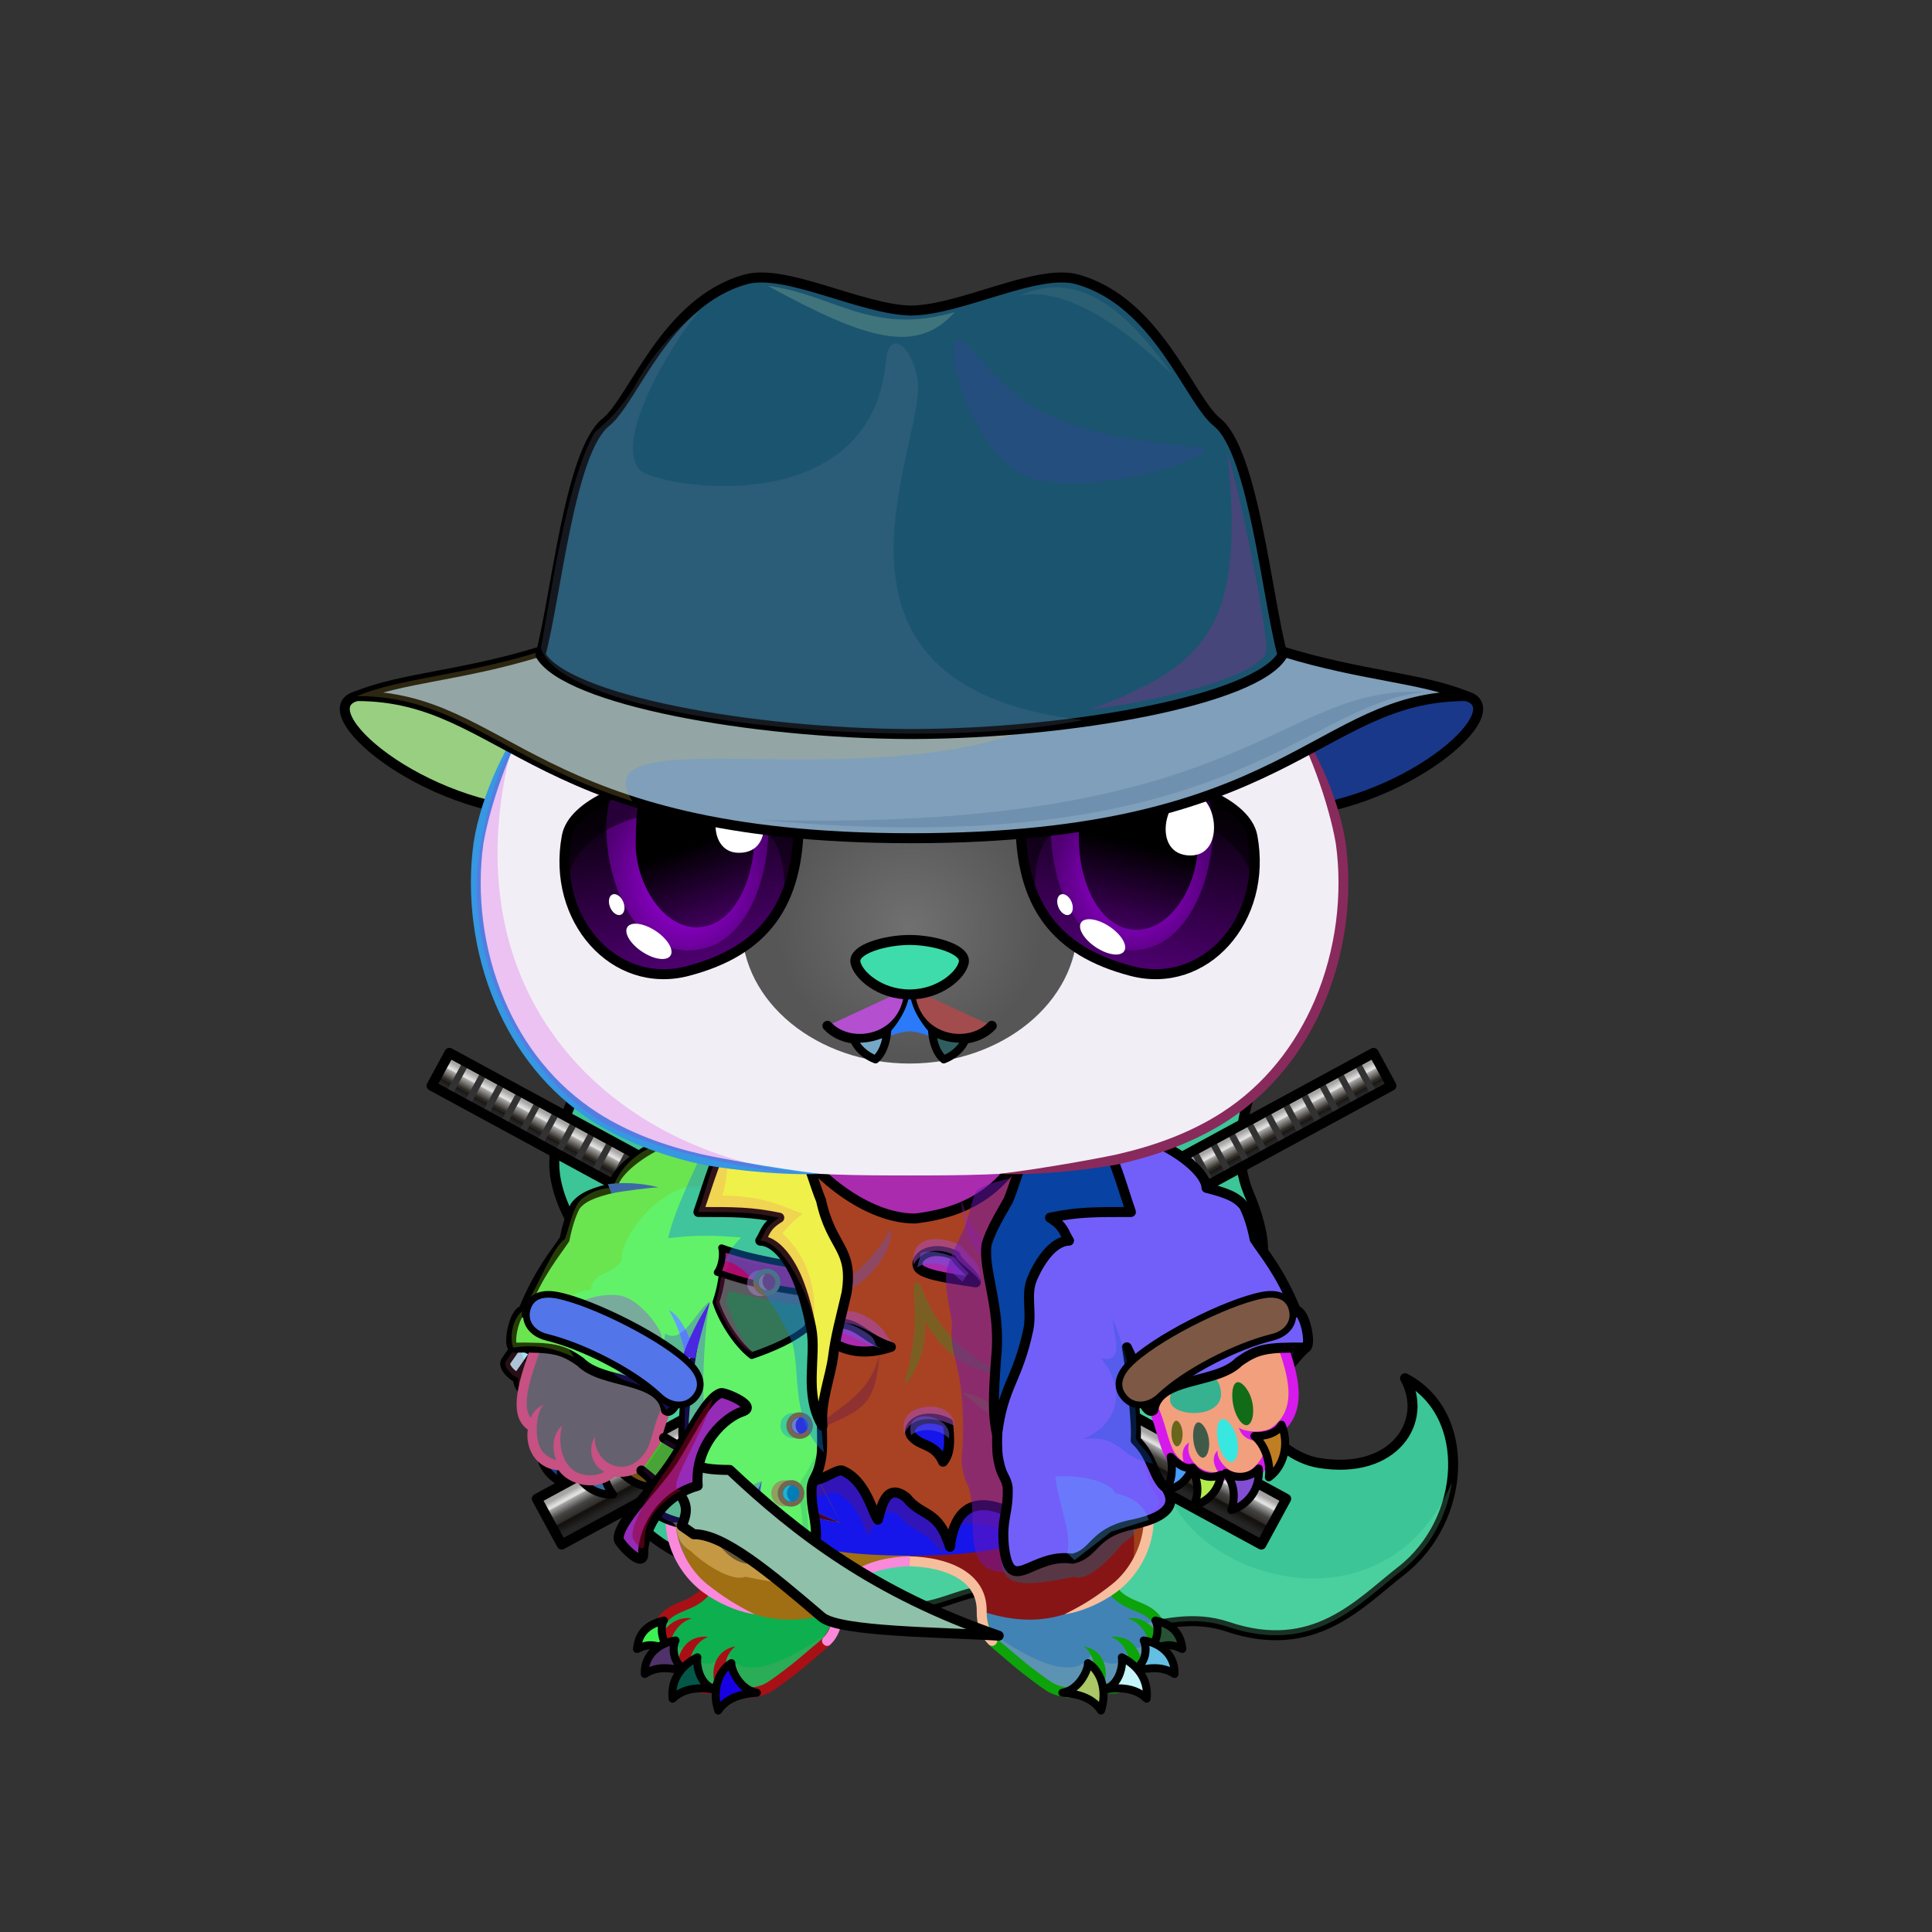 <svg xmlns="http://www.w3.org/2000/svg" xmlns:xlink="http://www.w3.org/1999/xlink" style="shape-rendering:geometricPrecision; text-rendering:geometricPrecision; image-rendering:optimizeQuality; fill-rule:evenodd; clip-rule:evenodd" version="1.1" viewBox="0 0 29000 29000" xml:space="preserve"><rect x="0" y="0" width="29000" height="29000" fill="#333333" stroke="none"/><defs><style type="text/css">.HairBack-Bear2fil14 {fill:black;fill-opacity:0.2}
.HairBack-Bear2fil431 {fill:url(#HairBack-Bear2id274)}
.HairBack-Bear2str0 {stroke:black;stroke-width:150;stroke-linecap:round;stroke-linejoin:round}
.Tail-Bear0fil22 {fill:none}
.RightFoot-Bear4fil35 {fill:#707070}
.RightFoot-Bear4fil14 {fill:black;fill-opacity:0.2}
.RightFoot-Bear4fil32 {fill:black;fill-rule:nonzero}
.RightFoot-Bear4fil433 {fill:url(#RightFoot-Bear4id933)}
.RightFoot-Bear4str9 {stroke:black;stroke-width:120;stroke-linecap:round;stroke-linejoin:round}
.RightFoot-Bear4fil434 {fill:url(#RightFoot-Bear4id1017)}
.RightFoot-Bear4fil435 {fill:url(#RightFoot-Bear4id970)}
.RightFoot-Bear4fil436 {fill:url(#RightFoot-Bear4id817)}
.RightLeg-Bear0fil437 {fill:url(#RightLeg-Bear0id151)}
.RightLeg-Bear0fil14 {fill:black;fill-opacity:0.2}
.RightLeg-Bear0fil32 {fill:black;fill-rule:nonzero}
.LeftFoot-Bear4fil35 {fill:#707070}
.LeftFoot-Bear4fil14 {fill:black;fill-opacity:0.2}
.LeftFoot-Bear4fil32 {fill:black;fill-rule:nonzero}
.LeftFoot-Bear4fil443 {fill:url(#LeftFoot-Bear4id972)}
.LeftFoot-Bear4str9 {stroke:black;stroke-width:120;stroke-linecap:round;stroke-linejoin:round}
.LeftFoot-Bear4fil444 {fill:url(#LeftFoot-Bear4id1016)}
.LeftFoot-Bear4fil445 {fill:url(#LeftFoot-Bear4id875)}
.LeftFoot-Bear4fil446 {fill:url(#LeftFoot-Bear4id816)}
.LeftLeg-Bear0fil447 {fill:url(#LeftLeg-Bear0id520)}
.LeftLeg-Bear0fil14 {fill:black;fill-opacity:0.2}
.LeftLeg-Bear0fil32 {fill:black;fill-rule:nonzero}
.RightPaw-Bear4fil457 {fill:#565656}
.RightPaw-Bear4fil32 {fill:black;fill-rule:nonzero}
.RightPaw-Bear4fil458 {fill:#A16A6A}
.RightPaw-Bear4fil461 {fill:url(#RightPaw-Bear4id854)}
.RightPaw-Bear4str9 {stroke:black;stroke-width:120;stroke-linecap:round;stroke-linejoin:round}
.RightPaw-Bear4fil462 {fill:url(#RightPaw-Bear4id655)}
.RightPaw-Bear4fil463 {fill:url(#RightPaw-Bear4id912)}
.RightPaw-Bear4fil464 {fill:url(#RightPaw-Bear4id935)}
.Body-Bear5fil476 {fill:url(#Body-Bear5id267)}
.Body-Bear5fil14 {fill:black;fill-opacity:0.2}
.Body-Bear5fil32 {fill:black;fill-rule:nonzero}
.Body-Bear5fil22 {fill:none}
.Body-Bear5fil482 {fill:url(#Body-Bear5id211)}
.Head-Bear2fil515 {fill:url(#Head-Bear2id233)}
.Head-Bear2fil32 {fill:black;fill-rule:nonzero}
.Head-Bear2fil14 {fill:black;fill-opacity:0.2}
.Head-Bear2fil516 {fill:url(#Head-Bear2id1046)}
.Mouth-Bear5fil100 {fill:black}
.Mouth-Bear5fil22 {fill:none}
.Mouth-Bear5str0 {stroke:black;stroke-width:150;stroke-linecap:round;stroke-linejoin:round}
.Mouth-Bear5fil152 {fill:white}
.Mouth-Bear5str9 {stroke:black;stroke-width:120;stroke-linecap:round;stroke-linejoin:round}
.Eyes-Bear6fil558 {fill:url(#Eyes-Bear6id908)}
.Eyes-Bear6fil559 {fill:url(#Eyes-Bear6id1060)}
.Eyes-Bear6fil560 {fill:url(#Eyes-Bear6id574)}
.Eyes-Bear6fil152 {fill:white}
.Eyes-Bear6fil157 {fill:black;fill-opacity:0.502}
.Eyes-Bear6fil561 {fill:url(#Eyes-Bear6id909)}
.Eyes-Bear6fil562 {fill:url(#Eyes-Bear6id1063)}
.Eyes-Bear6fil563 {fill:url(#Eyes-Bear6id801)}
.Eyes-Bear6fil155 {fill:#5a4628}
.Eyes-Bear6fil14 {fill:black;fill-opacity:0.2}
.Eyes-Bear6fil22 {fill:none}
.Eyes-Bear6str4 {stroke:black;stroke-width:150}
.Moustache-Bear0fil22 {fill:none}
.Nose-Bear0fil598 {fill:url(#Nose-Bear0id451)}
.Nose-Bear0str0 {stroke:black;stroke-width:150;stroke-linecap:round;stroke-linejoin:round}
.BraceletSteel-Bigfil59new {fill:url(#BraceletSteel-Bigid697new);fill-rule:nonzero}
.BraceletSteel-Bigstr4new {stroke:black;stroke-width:100}
.BraceletSteel-Bigfil60new {fill:url(#BraceletSteel-Bigid663new);fill-rule:nonzero}
.LeftPawWeapon-Bear4fil0 {fill:#565656}
.LeftPawWeapon-Bear4fil1 {fill:black;fill-rule:nonzero}
.LeftPawWeapon-Bear4fil4 {fill:url(#LeftPawWeapon-Bear4id4)}
.LeftPawWeapon-Bear4str0 {stroke:black;stroke-width:120;stroke-linecap:round;stroke-linejoin:round}
.LeftPawWeapon-Bear4fil5 {fill:url(#LeftPawWeapon-Bear4id3)}
.LeftPawWeapon-Bear4fil6 {fill:url(#LeftPawWeapon-Bear4id2)}
.HatFreddyBack-Bigfil50 {fill:url(#HatFreddyBack-Bigid35)}
.HatFreddyBack-Bigstr0 {stroke:black;stroke-width:150;stroke-linecap:round;stroke-linejoin:round}
.HatFreddyBack-Bigfil51 {fill:url(#HatFreddyBack-Bigid38)}
.HatFreddy-Bigfil1 {fill:black;fill-opacity:0.2}
.HatFreddy-Bigfil7 {fill:black;fill-opacity:0.2}
.HatFreddy-Bigfil54 {fill:#FFFFEB;fill-opacity:0.2}
.HatFreddy-Bigfil57 {fill:url(#HatFreddy-Bigid34)}
.HatFreddy-Bigstr0 {stroke:black;stroke-width:150;stroke-linecap:round;stroke-linejoin:round}
.HatFreddy-Bigfil58 {fill:url(#HatFreddy-Bigid33)}
.NecklaceJasonJacketBack-Bigfil12 {fill:url(#NecklaceJasonJacketBack-Bigid52)}
.NecklaceJasonJacketBack-Bigstr2 {stroke:black;stroke-width:150;stroke-linecap:round;stroke-linejoin:round;stroke-miterlimit:22.926}
.NecklaceJasonJacketBack-Bigfil13 {fill:url(#NecklaceJasonJacketBack-Bigid44)}
.NecklaceJasonJacket-Bigfil18 {fill:black;fill-opacity:0.302}
.NecklaceJasonJacket-Bigfil19 {fill:url(#NecklaceJasonJacket-Bigid15)}
.NecklaceJasonJacket-Bigfil20 {fill:white;fill-opacity:0.122}
.NecklaceJasonJacket-Bigfil22 {fill:black;fill-opacity:0.302}
.NecklaceJasonJacket-Bigfil23 {fill:black;fill-opacity:0.502}
.NecklaceJasonJacket-Bigfil1 {fill:black;fill-opacity:0.502}
.NecklaceJasonJacket-Bigfil24 {fill:url(#NecklaceJasonJacket-Bigid40)}
.NecklaceJasonJacket-Bigfil25 {fill:black;fill-opacity:0.4}
.NecklaceJasonJacket-Bigfil26 {fill:white;fill-opacity:0.2}
.NecklaceJasonJacket-Bigfil27 {fill:black;fill-rule:nonzero}
.NecklaceJasonJacket-Bigfil28 {fill:black;fill-opacity:0.302}
.NecklaceJasonJacket-Bigfil29 {fill:black;fill-opacity:0.4}
.NecklaceJasonJacket-Bigfil4 {fill:white;fill-opacity:0.2}
.NecklaceJasonJacket-Bigfil33 {fill:white;fill-opacity:0.302}
.NecklaceJasonJacket-Bigfil34 {fill:url(#NecklaceJasonJacket-Bigid49)}
.NecklaceJasonJacket-Bigfil38 {fill:black;fill-opacity:0.2}
.NecklaceJasonJacket-Bigfil42 {fill:url(#NecklaceJasonJacket-Bigid50)}
.NecklaceJasonJacket-Bigfil43 {fill:white;fill-opacity:0.102}
.NecklaceJasonJacket-Bigfil21 {fill:none}
.NecklaceJasonJacket-Bigstr2 {stroke:black;stroke-width:150;stroke-linecap:round;stroke-linejoin:round;stroke-miterlimit:22.926}
.NecklaceJasonJacket-Bigfil30 {fill:url(#NecklaceJasonJacket-Bigid68)}
.NecklaceJasonJacket-Bigstr4 {stroke:black;stroke-width:100;stroke-linejoin:round;stroke-miterlimit:22.926}
.NecklaceJasonJacket-Bigfil31 {fill:url(#NecklaceJasonJacket-Bigid62)}
.NecklaceJasonJacket-Bigfil32 {fill:url(#NecklaceJasonJacket-Bigid12)}
.NecklaceJasonJacket-Bigstr5 {stroke:#73674F;stroke-width:75;stroke-miterlimit:22.926}
.NecklaceJasonJacket-Bigstr6 {stroke:black;stroke-width:150;stroke-linecap:round;stroke-linejoin:round;stroke-miterlimit:22.926}
.NecklaceJasonJacket-Bigstr1 {stroke:black;stroke-width:100;stroke-miterlimit:22.926}
.NecklaceJasonJacket-Bigfil35 {fill:url(#NecklaceJasonJacket-Bigid27)}
.NecklaceJasonJacket-Bigfil36 {fill:url(#NecklaceJasonJacket-Bigid32)}
.NecklaceJasonJacket-Bigfil37 {fill:url(#NecklaceJasonJacket-Bigid51)}
.NecklaceJasonJacket-Bigfil39 {fill:url(#NecklaceJasonJacket-Bigid9)}
.NecklaceJasonJacket-Bigfil40 {fill:url(#NecklaceJasonJacket-Bigid14)}
.NecklaceJasonJacket-Bigfil41 {fill:url(#NecklaceJasonJacket-Bigid18)}
.WeaponScreamBack-Bigfil60 {fill:url(#WeaponScreamBack-Bigid41)}
.WeaponScreamBack-Bigfil42 {fill:black;fill-opacity:0.2}
.WeaponScreamBack-Bigfil5 {fill:none}
.WeaponScreamBack-Bigstr3 {stroke:black;stroke-width:150;stroke-linecap:round;stroke-linejoin:round;stroke-miterlimit:22.926}
.WeaponScreamBack-Bigfil61 {fill:url(#WeaponScreamBack-Bigid45)}
.WeaponScreamBack-Bigstr4 {stroke:black;stroke-width:150;stroke-linecap:round;stroke-linejoin:round;stroke-miterlimit:22.926}
.WeaponScreamBack-Bigfil62 {fill:url(#WeaponScreamBack-Bigid47)}
.WeaponScream-Bigfil63 {fill:url(#WeaponScream-Bigid23)}
.WeaponScream-Bigfil64 {fill:url(#WeaponScream-Bigid22)}
.WeaponScream-Bigfil49 {fill:white}
.WeaponScream-Bigfil65 {fill:url(#WeaponScream-Bigid48)}
.WeaponScream-Bigfil42 {fill:black;fill-opacity:0.2}
.WeaponScream-Bigfil52 {fill:black;fill-opacity:0.502}
.WeaponScream-Bigfil5 {fill:none}
.WeaponScream-Bigstr3 {stroke:black;stroke-width:150;stroke-linecap:round;stroke-linejoin:round;stroke-miterlimit:22.926}
.WeaponScream-Bigfil66 {fill:url(#WeaponScream-Bigid46)}
.WeaponScream-Bigstr4 {stroke:black;stroke-width:150;stroke-linecap:round;stroke-linejoin:round;stroke-miterlimit:22.926}
.AccessoryCutepoolKatanas-Mediumfil0 {fill:url(#AccessoryCutepoolKatanas-Mediumid183)}
.AccessoryCutepoolKatanas-Mediumfil1 {fill:url(#AccessoryCutepoolKatanas-Mediumid202)}
.AccessoryCutepoolKatanas-Mediumfil2 {fill:white;fill-opacity:0.502}
.AccessoryCutepoolKatanas-Mediumfil5 {fill:black;fill-opacity:0.502}
.AccessoryCutepoolKatanas-Mediumfil6 {fill:url(#AccessoryCutepoolKatanas-Mediumid142)}
.AccessoryCutepoolKatanas-Mediumfil7 {fill:url(#AccessoryCutepoolKatanas-Mediumid203)}
.AccessoryCutepoolKatanas-Mediumfil3 {fill:none}
.AccessoryCutepoolKatanas-Mediumstr0 {stroke:black;stroke-width:150;stroke-linecap:round;stroke-linejoin:round;stroke-miterlimit:22.926}
.AccessoryCutepoolKatanas-Mediumfil4 {fill:url(#AccessoryCutepoolKatanas-Mediumid86)}
.AccessoryCutepoolKatanas-Mediumstr1 {stroke:black;stroke-width:100;stroke-miterlimit:22.926}
.AccessoryCutepoolKatanas-Mediumstr2 {stroke:#333232;stroke-width:100;stroke-miterlimit:22.926}
.AccessoryCutepoolKatanas-Mediumfil8 {fill:url(#AccessoryCutepoolKatanas-Mediumid159)}
</style><linearGradient gradientUnits="userSpaceOnUse" id="HairBack-Bear2id274" x1="15066" x2="15066" xlink:href="#HairBack-Bear2id1" y1="24545.6" y2="14683">
  </linearGradient><linearGradient gradientUnits="userSpaceOnUse" id="RightFoot-Bear4id933" x1="17299.6" x2="17679.1" xlink:href="#RightFoot-Bear4id655" y1="24405.4" y2="24690.9">
  </linearGradient><linearGradient gradientUnits="userSpaceOnUse" id="RightFoot-Bear4id1017" x1="17113" x2="17479.7" xlink:href="#RightFoot-Bear4id655" y1="24666.5" y2="25085">
  </linearGradient><linearGradient gradientUnits="userSpaceOnUse" id="RightFoot-Bear4id970" x1="16100.5" x2="16410.9" xlink:href="#RightFoot-Bear4id655" y1="25056.4" y2="25583.8">
  </linearGradient><linearGradient gradientUnits="userSpaceOnUse" id="RightFoot-Bear4id817" x1="16715" x2="17089.4" xlink:href="#RightFoot-Bear4id655" y1="24955.8" y2="25419.9">
  </linearGradient><linearGradient gradientUnits="objectBoundingBox" id="RightLeg-Bear0id151" x1="50%" x2="50%" xlink:href="#RightLeg-Bear0id150" y1="100%" y2="0%">
  </linearGradient><linearGradient gradientUnits="userSpaceOnUse" id="LeftFoot-Bear4id972" x1="10008.1" x2="9628.57" xlink:href="#LeftFoot-Bear4id655" y1="24405.4" y2="24690.9">
  </linearGradient><linearGradient gradientUnits="userSpaceOnUse" id="LeftFoot-Bear4id1016" x1="10194.7" x2="9827.98" xlink:href="#LeftFoot-Bear4id655" y1="24666.5" y2="25085">
  </linearGradient><linearGradient gradientUnits="userSpaceOnUse" id="LeftFoot-Bear4id875" x1="11207.1" x2="10896.7" xlink:href="#LeftFoot-Bear4id655" y1="25056.4" y2="25583.8">
  </linearGradient><linearGradient gradientUnits="userSpaceOnUse" id="LeftFoot-Bear4id816" x1="10592.7" x2="10218.2" xlink:href="#LeftFoot-Bear4id655" y1="24955.8" y2="25419.9">
  </linearGradient><linearGradient gradientUnits="objectBoundingBox" id="LeftLeg-Bear0id520" x1="50%" x2="50%" xlink:href="#LeftLeg-Bear0id150" y1="100%" y2="0%">
  </linearGradient><linearGradient gradientUnits="userSpaceOnUse" id="RightPaw-Bear4id854" x1="17810.8" x2="17593.6" xlink:href="#RightPaw-Bear4id655" y1="21956.2" y2="22269.8">
  </linearGradient><linearGradient gradientUnits="userSpaceOnUse" id="RightPaw-Bear4id912" x1="18717.7" x2="18578.5" xlink:href="#RightPaw-Bear4id655" y1="22052.9" y2="22655.6">
  </linearGradient><linearGradient gradientUnits="userSpaceOnUse" id="RightPaw-Bear4id935" x1="18216.6" x2="18008.9" xlink:href="#RightPaw-Bear4id655" y1="22107.8" y2="22528.3">
  </linearGradient><linearGradient gradientUnits="objectBoundingBox" id="Body-Bear5id267" x1="50%" x2="50%" xlink:href="#Body-Bear5id266" y1="0%" y2="100%">
  </linearGradient><linearGradient gradientUnits="userSpaceOnUse" id="Body-Bear5id211" x1="13653.8" x2="13653.8" y1="17305.4" y2="21758.8">
   <stop offset="0" style="stop-opacity:1; stop-color:#f2e6e6"/>
   <stop offset="0.722" style="stop-opacity:1; stop-color:#ffffff"/>
   <stop offset="1" style="stop-opacity:1; stop-color:#ffffff"/>
  </linearGradient><linearGradient gradientUnits="userSpaceOnUse" id="Head-Bear2id233" x1="13653.8" x2="13653.8" y1="7273.2" y2="17643.8">
   <stop offset="0" style="stop-opacity:1; stop-color:#707070"/>
   <stop offset="0.42" style="stop-opacity:1; stop-color:#565656"/>
   <stop offset="0.831" style="stop-opacity:1; stop-color:#565656"/>
   <stop offset="1" style="stop-opacity:1; stop-color:#302e2e"/>
  </linearGradient><radialGradient cx="13653.8" cy="13901.2" fx="13653.8" fy="13901.2" gradientTransform="matrix(1 -0 -0 0.972 0 389)" gradientUnits="userSpaceOnUse" id="Head-Bear2id1046" r="1996.08">
   <stop offset="0" style="stop-opacity:1; stop-color:#707070"/>
   <stop offset="1" style="stop-opacity:1; stop-color:#565656"/>
  </radialGradient><linearGradient gradientUnits="userSpaceOnUse" id="Eyes-Bear6id908" x1="10531.3" x2="9931.56" xlink:href="#Eyes-Bear6id27" y1="14554.5" y2="11688.7">
  </linearGradient><radialGradient cx="10318" cy="13226.9" fx="10318" fy="13226.9" gradientTransform="matrix(0.869 -0 -0 1 1353 0)" gradientUnits="userSpaceOnUse" id="Eyes-Bear6id1060" r="1488.87" xlink:href="#Eyes-Bear6id1039">
  </radialGradient><linearGradient gradientUnits="userSpaceOnUse" id="Eyes-Bear6id574" x1="10068.2" x2="10800" xlink:href="#Eyes-Bear6id384" y1="11770.4" y2="13796.7">
  </linearGradient><linearGradient gradientUnits="userSpaceOnUse" id="Eyes-Bear6id909" x1="16776.4" x2="17376.1" xlink:href="#Eyes-Bear6id27" y1="14554.5" y2="11688.7">
  </linearGradient><radialGradient cx="16989.7" cy="13226.9" fx="16989.7" fy="13226.9" gradientTransform="matrix(-0.937 -0 -0 1 32910 0)" gradientUnits="userSpaceOnUse" id="Eyes-Bear6id1063" r="1298.39" xlink:href="#Eyes-Bear6id1039">
  </radialGradient><linearGradient gradientUnits="userSpaceOnUse" id="Eyes-Bear6id801" x1="17342.6" x2="16826.6" xlink:href="#Eyes-Bear6id384" y1="11702.5" y2="13886.9">
  </linearGradient><linearGradient gradientUnits="userSpaceOnUse" id="Nose-Bear0id451" x1="13653.8" x2="13653.8" y1="14108.6" y2="14926.9">
   <stop offset="0" style="stop-opacity:1; stop-color:#FFCCCC"/>
   <stop offset="1" style="stop-opacity:1; stop-color:#453F2C"/>
  </linearGradient><linearGradient gradientUnits="userSpaceOnUse" id="BraceletSteel-Bigid697new" x1="8099.26" x2="10313.3" xlink:href="#BraceletSteel-Bigid663new" y1="19855.6" y2="20661.5">
  </linearGradient><linearGradient gradientUnits="userSpaceOnUse" id="LeftPawWeapon-Bear4id4" x1="9291.61" x2="9745.29" xlink:href="#LeftPawWeapon-Bear4id2" y1="21737.2" y2="22291.2">
  </linearGradient><linearGradient gradientUnits="userSpaceOnUse" id="LeftPawWeapon-Bear4id3" x1="8756.72" x2="9051.56" xlink:href="#LeftPawWeapon-Bear4id2" y1="21885.6" y2="22429.5">
  </linearGradient><linearGradient gradientUnits="userSpaceOnUse" id="HatFreddyBack-Bigid35" x1="18338.7" x2="21900.2" xlink:href="#HatFreddyBack-Bigid31" y1="10836.9" y2="11742.5">
  </linearGradient><linearGradient gradientUnits="userSpaceOnUse" id="HatFreddyBack-Bigid38" x1="5658.59" x2="8827.9" xlink:href="#HatFreddyBack-Bigid30" y1="10618.2" y2="11961.2">
  </linearGradient><linearGradient gradientUnits="userSpaceOnUse" id="HatFreddy-Bigid34" x1="7241.71" x2="20121" xlink:href="#HatFreddy-Bigid27" y1="12978.8" y2="9237.25">
  </linearGradient><linearGradient gradientUnits="userSpaceOnUse" id="HatFreddy-Bigid33" x1="8386.33" x2="18976.4" xlink:href="#HatFreddy-Bigid28" y1="8120.35" y2="7062.71">
  </linearGradient><linearGradient gradientUnits="userSpaceOnUse" id="NecklaceJasonJacketBack-Bigid52" x1="8625.25" x2="9092.44" xlink:href="#NecklaceJasonJacketBack-Bigid28" y1="19637.3" y2="21253.28">
  </linearGradient><linearGradient gradientUnits="userSpaceOnUse" id="NecklaceJasonJacketBack-Bigid44" x1="18215.22" x2="18682.41" xlink:href="#NecklaceJasonJacketBack-Bigid28" y1="19637.3" y2="21253.28">
  </linearGradient><linearGradient gradientUnits="userSpaceOnUse" id="NecklaceJasonJacket-Bigid15" x1="10414.85" x2="17007.31" xlink:href="#NecklaceJasonJacket-Bigid7" y1="20100.42" y2="20100.57">
  </linearGradient><linearGradient gradientUnits="userSpaceOnUse" id="NecklaceJasonJacket-Bigid40" x1="16273.16" x2="18302.98" xlink:href="#NecklaceJasonJacket-Bigid27" y1="23336.46" y2="17366.46">
  </linearGradient><linearGradient gradientUnits="userSpaceOnUse" id="NecklaceJasonJacket-Bigid49" x1="14634.06" x2="17142.85" xlink:href="#NecklaceJasonJacket-Bigid33" y1="20036.38" y2="18595.12">
  </linearGradient><linearGradient gradientUnits="userSpaceOnUse" id="NecklaceJasonJacket-Bigid50" x1="10407.99" x2="12803.19" xlink:href="#NecklaceJasonJacket-Bigid29" y1="19526.49" y2="18840.7">
  </linearGradient><linearGradient gradientUnits="userSpaceOnUse" id="NecklaceJasonJacket-Bigid68" x1="15577.66" x2="16560.83" xlink:href="#NecklaceJasonJacket-Bigid32" y1="20232.99" y2="19228.31">
  </linearGradient><linearGradient gradientUnits="userSpaceOnUse" id="NecklaceJasonJacket-Bigid62" x1="15933.44" x2="15998.93" xlink:href="#NecklaceJasonJacket-Bigid32" y1="19486.05" y2="18824.83">
  </linearGradient><linearGradient gradientUnits="userSpaceOnUse" id="NecklaceJasonJacket-Bigid12" x1="16200.9" x2="15869.66" xlink:href="#NecklaceJasonJacket-Bigid3" y1="19318.47" y2="19282.2">
  </linearGradient><linearGradient gradientUnits="userSpaceOnUse" id="NecklaceJasonJacket-Bigid51" x1="11648.3" x2="11520.18" xlink:href="#NecklaceJasonJacket-Bigid32" y1="19446.52" y2="18711.85">
  </linearGradient><linearGradient gradientUnits="userSpaceOnUse" id="NecklaceJasonJacket-Bigid9" x1="11344.86" x2="11674.85" xlink:href="#NecklaceJasonJacket-Bigid3" y1="19269.73" y2="19223.43">
  </linearGradient><linearGradient gradientUnits="userSpaceOnUse" id="NecklaceJasonJacket-Bigid14" x1="11840.81" x2="12165.03" xlink:href="#NecklaceJasonJacket-Bigid3" y1="21397.31" y2="21399.93">
  </linearGradient><linearGradient gradientUnits="userSpaceOnUse" id="NecklaceJasonJacket-Bigid18" x1="11711.29" x2="12035.51" xlink:href="#NecklaceJasonJacket-Bigid3" y1="22414.62" y2="22417.25">
  </linearGradient><linearGradient gradientUnits="userSpaceOnUse" id="WeaponScreamBack-Bigid41" x1="8067.28" x2="9837.82" xlink:href="#WeaponScreamBack-Bigid35" y1="20616.61" y2="21856.36">
  </linearGradient><linearGradient gradientUnits="userSpaceOnUse" id="WeaponScreamBack-Bigid45" x1="7661.9" x2="7926.49" xlink:href="#WeaponScreamBack-Bigid36" y1="20614.33" y2="20236.46">
  </linearGradient><linearGradient gradientUnits="userSpaceOnUse" id="WeaponScreamBack-Bigid47" x1="7840.48" x2="8221.25" xlink:href="#WeaponScreamBack-Bigid36" y1="20863.01" y2="20319.22">
  </linearGradient><linearGradient gradientUnits="userSpaceOnUse" id="WeaponScream-Bigid23" x1="11266.97" x2="13621.83" y1="24240.64" y2="22979.91">
   <stop offset="0" style="stop-opacity:1; stop-color:#6E6A66"/>
   <stop offset="0.302" style="stop-opacity:1; stop-color:#DBD4C7"/>
   <stop offset="0.502" style="stop-opacity:1; stop-color:#7C7A76"/>
   <stop offset="0.729" style="stop-opacity:1; stop-color:#E8E4D6"/>
   <stop offset="1" style="stop-opacity:1; stop-color:#474645"/>
  </linearGradient><linearGradient gradientUnits="userSpaceOnUse" id="WeaponScream-Bigid22" x1="11266.97" x2="13621.83" y1="24240.64" y2="22979.91">
   <stop offset="0" style="stop-opacity:1; stop-color:#363638"/>
   <stop offset="0.302" style="stop-opacity:1; stop-color:#767778"/>
   <stop offset="0.502" style="stop-opacity:1; stop-color:#3E3E40"/>
   <stop offset="0.729" style="stop-opacity:1; stop-color:#D0CDD1"/>
   <stop offset="1" style="stop-opacity:1; stop-color:#2C2C2E"/>
  </linearGradient><linearGradient gradientUnits="userSpaceOnUse" id="WeaponScream-Bigid48" x1="9817.44" x2="10043.45" xlink:href="#WeaponScream-Bigid39" y1="21842.09" y2="22000.34">
  </linearGradient><linearGradient gradientUnits="userSpaceOnUse" id="WeaponScream-Bigid46" x1="9423.24" x2="11045.35" xlink:href="#WeaponScream-Bigid36" y1="23292.29" y2="20975.67">
  </linearGradient><linearGradient gradientUnits="userSpaceOnUse" id="AccessoryCutepoolKatanas-Mediumid183" x1="15242.32" x2="14868.97" xlink:href="#AccessoryCutepoolKatanas-Mediumid75" y1="20290.65" y2="20978.33">
  </linearGradient><linearGradient gradientUnits="userSpaceOnUse" id="AccessoryCutepoolKatanas-Mediumid202" x1="8777.7" x2="8510.04" xlink:href="#AccessoryCutepoolKatanas-Mediumid69" y1="16906.97" y2="17399.98">
  </linearGradient><linearGradient gradientUnits="userSpaceOnUse" id="AccessoryCutepoolKatanas-Mediumid142" x1="12121.49" x2="12494.84" xlink:href="#AccessoryCutepoolKatanas-Mediumid75" y1="20290.64" y2="20978.32">
  </linearGradient><linearGradient gradientUnits="userSpaceOnUse" id="AccessoryCutepoolKatanas-Mediumid203" x1="18586.11" x2="18853.77" xlink:href="#AccessoryCutepoolKatanas-Mediumid69" y1="16906.96" y2="17399.97">
  </linearGradient><linearGradient gradientUnits="userSpaceOnUse" id="AccessoryCutepoolKatanas-Mediumid86" x1="11162.06" x2="10505.61" xlink:href="#AccessoryCutepoolKatanas-Mediumid69" y1="17737.86" y2="18947">
  </linearGradient><linearGradient gradientUnits="userSpaceOnUse" id="AccessoryCutepoolKatanas-Mediumid159" x1="16201.75" x2="16858.2" xlink:href="#AccessoryCutepoolKatanas-Mediumid69" y1="17737.85" y2="18946.99">
  </linearGradient><linearGradient gradientUnits="userSpaceOnUse" id="HairBack-Bear2id1" x1="19686.9" x2="19686.9" y1="18541.7" y2="13821.1">
   <stop offset="0" style="stop-opacity:1; stop-color:#fcd287"/>
   <stop offset="0.18" style="stop-opacity:1; stop-color:#fcd287"/>
   <stop offset="1" style="stop-opacity:1; stop-color:#e3b464"/>
  </linearGradient><linearGradient gradientUnits="userSpaceOnUse" id="RightFoot-Bear4id655" x1="19060.4" x2="19060.4" y1="21385.6" y2="22174.8">
   <stop offset="0" style="stop-opacity:1; stop-color:#F2C977"/>
   <stop offset="1" style="stop-opacity:1; stop-color:white"/>
  </linearGradient><linearGradient gradientUnits="userSpaceOnUse" id="RightLeg-Bear0id150" x1="15526.7" x2="15526.7" y1="24311.8" y2="20742.8">
   <stop offset="0" style="stop-opacity:1; stop-color:#707070"/>
   <stop offset="0.278" style="stop-opacity:1; stop-color:#707070"/>
   <stop offset="1" style="stop-opacity:1; stop-color:#565656"/>
  </linearGradient><linearGradient gradientUnits="userSpaceOnUse" id="LeftFoot-Bear4id655" x1="19060.4" x2="19060.4" y1="21385.6" y2="22174.8">
   <stop offset="0" style="stop-opacity:1; stop-color:#F2C977"/>
   <stop offset="1" style="stop-opacity:1; stop-color:white"/>
  </linearGradient><linearGradient gradientUnits="userSpaceOnUse" id="LeftLeg-Bear0id150" x1="15526.7" x2="15526.7" y1="24311.8" y2="20742.8">
   <stop offset="0" style="stop-opacity:1; stop-color:#707070"/>
   <stop offset="0.278" style="stop-opacity:1; stop-color:#707070"/>
   <stop offset="1" style="stop-opacity:1; stop-color:#565656"/>
  </linearGradient><linearGradient gradientUnits="userSpaceOnUse" id="RightPaw-Bear4id655" x1="19060.4" x2="19060.4" y1="21385.6" y2="22174.8">
   <stop offset="0" style="stop-opacity:1; stop-color:#F2C977"/>
   <stop offset="1" style="stop-opacity:1; stop-color:white"/>
  </linearGradient><linearGradient gradientUnits="userSpaceOnUse" id="Body-Bear5id266" x1="13653.8" x2="13653.8" y1="17442" y2="23250.9">
   <stop offset="0" style="stop-opacity:1; stop-color:#302e2e"/>
   <stop offset="0.059" style="stop-opacity:1; stop-color:#302e2e"/>
   <stop offset="0.529" style="stop-opacity:1; stop-color:#565656"/>
   <stop offset="1" style="stop-opacity:1; stop-color:#707070"/>
  </linearGradient><linearGradient gradientUnits="userSpaceOnUse" id="Eyes-Bear6id27" x1="16937.6" x2="16937.6" y1="14961.3" y2="11448.6">
   <stop offset="0" style="stop-opacity:1; stop-color:#500073"/>
   <stop offset="1" style="stop-opacity:1; stop-color:black"/>
  </linearGradient><radialGradient cx="50%" cy="50%" fx="50%" fy="50%" gradientUnits="objectBoundingBox" id="Eyes-Bear6id1039" r="50%">
   <stop offset="0" style="stop-opacity:1; stop-color:#a900f2"/>
   <stop offset="1" style="stop-opacity:1; stop-color:#500073"/>
  </radialGradient><linearGradient gradientUnits="userSpaceOnUse" id="Eyes-Bear6id384" x1="16417.8" x2="16417.8" y1="11784.3" y2="14068.5">
   <stop offset="0" style="stop-opacity:1; stop-color:black"/>
   <stop offset="0.45" style="stop-opacity:1; stop-color:black"/>
   <stop offset="1" style="stop-opacity:1; stop-color:#3e0059"/>
  </linearGradient><linearGradient gradientUnits="userSpaceOnUse" id="BraceletSteel-Bigid663new" x1="19208.4" x2="16994.4" y1="19855.6" y2="20661.5">
   <stop offset="0" style="stop-opacity:1; stop-color:#424352"/>
   <stop offset="0.11" style="stop-opacity:1; stop-color:#848690"/>
   <stop offset="0.251" style="stop-opacity:1; stop-color:#FFFFFC"/>
   <stop offset="0.471" style="stop-opacity:1; stop-color:#8D8F99"/>
   <stop offset="0.78" style="stop-opacity:1; stop-color:#16171A"/>
   <stop offset="1" style="stop-opacity:1; stop-color:#42444D"/>
  </linearGradient><linearGradient gradientUnits="userSpaceOnUse" id="LeftPawWeapon-Bear4id2" x1="8252.48" x2="8396.62" y1="21721.4" y2="22238">
   <stop offset="0" style="stop-opacity:1; stop-color:#F2C977"/>
   <stop offset="1" style="stop-opacity:1; stop-color:white"/>
  </linearGradient><linearGradient gradientUnits="userSpaceOnUse" id="HatFreddyBack-Bigid31" x1="18106.8" x2="21491" y1="10836.9" y2="11742.5">
   <stop offset="0" style="stop-opacity:1; stop-color:black"/>
   <stop offset="0.271" style="stop-opacity:1; stop-color:#060504"/>
   <stop offset="1" style="stop-opacity:1; stop-color:#63503B"/>
  </linearGradient><linearGradient gradientUnits="userSpaceOnUse" id="HatFreddyBack-Bigid30" x1="6058.02" x2="9069.54" y1="10618.2" y2="11961.2">
   <stop offset="0" style="stop-opacity:1; stop-color:black"/>
   <stop offset="0.271" style="stop-opacity:1; stop-color:#020101"/>
   <stop offset="1" style="stop-opacity:1; stop-color:#2B2015"/>
  </linearGradient><linearGradient gradientUnits="userSpaceOnUse" id="HatFreddy-Bigid27" x1="7562.32" x2="19800.4" y1="12978.8" y2="9237.24">
   <stop offset="0" style="stop-opacity:1; stop-color:#302821"/>
   <stop offset="0.439" style="stop-opacity:1; stop-color:#695949"/>
   <stop offset="0.761" style="stop-opacity:1; stop-color:#968772"/>
   <stop offset="1" style="stop-opacity:1; stop-color:#877059"/>
  </linearGradient><linearGradient gradientUnits="userSpaceOnUse" id="HatFreddy-Bigid28" x1="8649.96" x2="18712.7" y1="8120.35" y2="7062.71">
   <stop offset="0" style="stop-opacity:1; stop-color:#302821"/>
   <stop offset="0.439" style="stop-opacity:1; stop-color:#695949"/>
   <stop offset="0.769" style="stop-opacity:1; stop-color:#968772"/>
   <stop offset="1" style="stop-opacity:1; stop-color:#877059"/>
  </linearGradient><linearGradient gradientUnits="userSpaceOnUse" id="NecklaceJasonJacketBack-Bigid28" x1="17869.7" x2="18394.77" y1="19885.95" y2="21398.21">
   <stop offset="0" style="stop-opacity:1; stop-color:#0D0D0D"/>
   <stop offset="0.51" style="stop-opacity:1; stop-color:#191817"/>
   <stop offset="1" style="stop-opacity:1; stop-color:#3A3531"/>
  </linearGradient><linearGradient gradientUnits="userSpaceOnUse" id="NecklaceJasonJacket-Bigid7" x1="10802.07" x2="16400.23" y1="20376.84" y2="20376.97">
   <stop offset="0" style="stop-opacity:1; stop-color:#111821"/>
   <stop offset="0.302" style="stop-opacity:1; stop-color:#111924"/>
   <stop offset="1" style="stop-opacity:1; stop-color:#2C394A"/>
  </linearGradient><linearGradient gradientUnits="userSpaceOnUse" id="NecklaceJasonJacket-Bigid27" x1="10019.59" x2="10019.59" y1="23584.56" y2="17118.36">
   <stop offset="0" style="stop-opacity:1; stop-color:#211F1D"/>
   <stop offset="0.302" style="stop-opacity:1; stop-color:#242424"/>
   <stop offset="0.549" style="stop-opacity:1; stop-color:#38332C"/>
   <stop offset="1" style="stop-opacity:1; stop-color:#5E5444"/>
  </linearGradient><linearGradient gradientUnits="userSpaceOnUse" id="NecklaceJasonJacket-Bigid33" x1="14464.12" x2="16523.81" y1="20884.7" y2="19701.46">
   <stop offset="0" style="stop-opacity:1; stop-color:#211F1D"/>
   <stop offset="0.29" style="stop-opacity:1; stop-color:#242424"/>
   <stop offset="1" style="stop-opacity:1; stop-color:#413E39"/>
  </linearGradient><linearGradient gradientUnits="userSpaceOnUse" id="NecklaceJasonJacket-Bigid29" x1="10994.57" x2="12961" y1="20466.1" y2="19903.08">
   <stop offset="0" style="stop-opacity:1; stop-color:#211F1D"/>
   <stop offset="0.478" style="stop-opacity:1; stop-color:#3B3A3A"/>
   <stop offset="1" style="stop-opacity:1; stop-color:#413E39"/>
  </linearGradient><linearGradient gradientUnits="userSpaceOnUse" id="NecklaceJasonJacket-Bigid32" x1="11762.81" x2="11280.7" y1="20316.37" y2="18994.86">
   <stop offset="0" style="stop-opacity:1; stop-color:#211F1D"/>
   <stop offset="0.349" style="stop-opacity:1; stop-color:#242424"/>
   <stop offset="0.69" style="stop-opacity:1; stop-color:#38332C"/>
   <stop offset="1" style="stop-opacity:1; stop-color:#413E39"/>
  </linearGradient><linearGradient gradientUnits="userSpaceOnUse" id="NecklaceJasonJacket-Bigid3" x1="12045.5" x2="12311.19" y1="22823.15" y2="22839.6">
   <stop offset="0" style="stop-opacity:1; stop-color:#695C43"/>
   <stop offset="1" style="stop-opacity:1; stop-color:#877C67"/>
  </linearGradient><linearGradient gradientUnits="objectBoundingBox" id="WeaponScreamBack-Bigid35" x1="8.026%" x2="90.708%" y1="10.627%" y2="87.698%">
   <stop offset="0" style="stop-opacity:1; stop-color:#393630"/>
   <stop offset="0.439" style="stop-opacity:1; stop-color:#363332"/>
   <stop offset="0.769" style="stop-opacity:1; stop-color:#BBAFA2"/>
   <stop offset="1" style="stop-opacity:1; stop-color:#BBAFA2"/>
  </linearGradient><linearGradient gradientUnits="userSpaceOnUse" id="WeaponScreamBack-Bigid36" x1="8371.31" x2="8526.03" y1="21392.92" y2="21061.12">
   <stop offset="0" style="stop-opacity:1; stop-color:#393630"/>
   <stop offset="0.29" style="stop-opacity:1; stop-color:#363332"/>
   <stop offset="1" style="stop-opacity:1; stop-color:#BBAFA2"/>
  </linearGradient><linearGradient gradientUnits="userSpaceOnUse" id="WeaponScream-Bigid39" x1="9702.03" x2="9869.77" y1="21546.5" y2="21687.25">
   <stop offset="0" style="stop-opacity:1; stop-color:#BBAFA2"/>
   <stop offset="0.2" style="stop-opacity:1; stop-color:#BBAFA2"/>
   <stop offset="1" style="stop-opacity:1; stop-color:#363332"/>
  </linearGradient><linearGradient gradientUnits="userSpaceOnUse" id="WeaponScream-Bigid36" x1="8371.31" x2="8526.03" y1="21392.92" y2="21061.12">
   <stop offset="0" style="stop-opacity:1; stop-color:#393630"/>
   <stop offset="0.29" style="stop-opacity:1; stop-color:#363332"/>
   <stop offset="1" style="stop-opacity:1; stop-color:#BBAFA2"/>
  </linearGradient><linearGradient gradientUnits="userSpaceOnUse" id="AccessoryCutepoolKatanas-Mediumid75" x1="15117.03" x2="14773.66" y1="21302.02" y2="21934.49">
   <stop offset="0" style="stop-opacity:1; stop-color:#2D2D2D"/>
   <stop offset="0.169" style="stop-opacity:1; stop-color:#514F4C"/>
   <stop offset="0.271" style="stop-opacity:1; stop-color:#C4C4C4"/>
   <stop offset="0.49" style="stop-opacity:1; stop-color:#444342"/>
   <stop offset="0.671" style="stop-opacity:1; stop-color:#28241E"/>
   <stop offset="0.82" style="stop-opacity:1; stop-color:#4A4A4A"/>
   <stop offset="1" style="stop-opacity:1; stop-color:#4A4A4A"/>
  </linearGradient><linearGradient gradientUnits="userSpaceOnUse" id="AccessoryCutepoolKatanas-Mediumid69" x1="18192.35" x2="18438.51" y1="18190.02" y2="18643.44">
   <stop offset="0" style="stop-opacity:1; stop-color:#2D2D2D"/>
   <stop offset="0.2" style="stop-opacity:1; stop-color:#514F4C"/>
   <stop offset="0.349" style="stop-opacity:1; stop-color:#C4C4C4"/>
   <stop offset="0.671" style="stop-opacity:1; stop-color:#28241E"/>
   <stop offset="0.82" style="stop-opacity:1; stop-color:#4A4A4A"/>
   <stop offset="1" style="stop-opacity:1; stop-color:#4A4A4A"/>
  </linearGradient></defs><g id="HatFreddyBack-Big">
  <animateTransform additive="sum" attributeName="transform" dur="10" repeatCount="indefinite" type="translate" values="0;0 200;0;0 200;0;0 200;0;0 200;0"/>
  <path class="HatFreddyBack-Bigfil50 HatFreddyBack-Bigstr0" d="M22009 10448c745,203 -963,1706 -2841,1759 -2760,78 138,-2289 2841,-1759z" style="fill:#19388a"/>
  <path class="HatFreddyBack-Bigfil51 HatFreddyBack-Bigstr0" d="M5354 10448c-745,203 962,1706 2841,1759 2760,78 -138,-2289 -2841,-1759z" style="fill:#98cf81"/>
 </g><g id="NecklaceJasonJacketBack-Big">
   <animateTransform additive="sum" attributeName="transform" dur="10" repeatCount="indefinite" type="translate" values="0;0 200;0;0 200;0;0 200;0;0 200;0"/>
  <path class="NecklaceJasonJacketBack-Bigfil12 NecklaceJasonJacketBack-Bigstr2" d="M8747.6 21107.68c-669.94,-275.45 -718.07,-586.59 -1041.4,-879.81 -16.08,-239.12 457.73,-916.2 1391.26,-407.01 932.67,510.77 948.38,1059.16 899.08,1345.13 -371.24,28.77 -578.17,215.55 -1248.94,-58.31z" style="fill:#2ce79c"/>
  <path class="NecklaceJasonJacketBack-Bigfil13 NecklaceJasonJacketBack-Bigstr2" d="M18560.06 21107.68c669.94,-275.45 718.07,-586.59 1041.4,-879.81 16.08,-239.12 -457.73,-916.2 -1391.26,-407.01 -932.67,510.77 -948.38,1059.16 -899.08,1345.13 371.24,28.77 578.17,215.55 1248.94,-58.31z" style="fill:#011b31"/>
 </g><g id="HairBack-Bear2">
 <animateTransform additive="sum" attributeName="transform" dur="10" repeatCount="indefinite" type="translate" values="0;0 200;0;0 200;0;0 200;0;0 200;0"/>
  <path class="HairBack-Bear2fil431 HairBack-Bear2str0" d="M8677 15254c345,1454 -849,1645 -113,3059 889,1708 -359,3310 1061,4611 1109,1017 2319,505 3198,984 1391,757 1726,-695 2937,371 763,673 1643,-207 2668,139 1296,437 1974,-348 2606,-840 977,-759 1077,-2360 56,-2890 359,638 -157,1459 -1295,1271 -707,-118 -1279,-1038 -1263,-1612 31,-1125 793,-1056 207,-2449 -390,-925 240,-2359 1050,-3214 -362,-19 -13775,301 -11112,570z" style="fill:#3cc597"/>
  <path class="HairBack-Bear2fil14" d="M11864 23667c346,33 670,84 959,241 1391,757 1726,-695 2937,371 763,673 1643,-207 2668,139 1296,437 1974,-348 2606,-840 429,-333 689,-829 759,-1325 -1214,2816 -5198,950 -4191,-931 1694,-3163 -742,-3425 278,-5658 -2831,145 -5662,289 -8493,433 937,1617 -946,2560 703,5428 464,807 1130,1465 1774,2142z" style="fill:#86fbbd"/>
 </g><g id="Tail-Bear0">
  <rect class="Tail-Bear0fil22" height="1129" width="1129" x="13089" y="21055"/>
 </g><g id="AccessoryCutepoolKatanas-Medium">
  <animateTransform additive="sum" attributeName="transform" dur="10" repeatCount="indefinite" type="translate" values="0;0 200;0;0 200;0;0 200;0;0 200;0"/>
  <g id="_2386306507984">
   <g>
    <polygon class="AccessoryCutepoolKatanas-Mediumfil0" points="18932.67,23184.55 10805.28,18772.12 11178.63,18084.43 19306.02,22496.86 "/>
    <polygon class="AccessoryCutepoolKatanas-Mediumfil1" points="10541.89,18503.09 6478.19,16296.87 6745.85,15803.87 10809.54,18010.08 "/>
    <polygon class="AccessoryCutepoolKatanas-Mediumfil2" points="19189.63,22711.24 11066.04,18292.24 11182.43,18077.85 19306.02,22496.86 "/>
    <polygon class="AccessoryCutepoolKatanas-Mediumfil3 AccessoryCutepoolKatanas-Mediumstr0" points="18932.67,23184.55 10805.28,18772.12 11178.63,18084.43 19306.02,22496.86 "/>
    <polygon class="AccessoryCutepoolKatanas-Mediumfil4 AccessoryCutepoolKatanas-Mediumstr0" points="10347.49,18861.15 11003.94,17652.02 11320.18,17823.71 10663.73,19032.84 "/>
    <line class="AccessoryCutepoolKatanas-Mediumfil3 AccessoryCutepoolKatanas-Mediumstr1" x1="10541.89" x2="10809.54" y1="18503.09" y2="18010.08"/>
    <polygon class="AccessoryCutepoolKatanas-Mediumfil5" points="18937.58,23175.51 10810.18,18763.08 10663.73,19032.84 10343.78,18855.1 10545.88,18493.89 6492.1,16271.25 6557.12,16151.49 10620.82,18357.7 10581.25,18434.07 10896.03,18604.96 10931.75,18509.52 11198.91,18655 19071.39,22929.03 "/>
    <polygon class="AccessoryCutepoolKatanas-Mediumfil2" points="11060.83,18142.79 10878.31,18043.69 11035.16,17754.78 11217.68,17853.88 "/>
    <polygon class="AccessoryCutepoolKatanas-Mediumfil2" points="10639.08,18168.19 6706.47,16033.15 6775.9,15905.26 10708.51,18040.31 "/>
    <path class="AccessoryCutepoolKatanas-Mediumfil3 AccessoryCutepoolKatanas-Mediumstr2" d="M10269.81 18355.38l267.66 -493.01m-539.74 345.29l267.66 -493.01m-539.74 345.3l267.66 -493.01m-539.74 345.29l267.66 -493m-539.74 345.29l267.66 -493.01m-539.74 345.3l267.66 -493.01m-539.73 345.29l267.65 -493.01m-539.73 345.3l267.66 -493.01m-1083.9 49.87l267.66 -493.01m-539.74 345.3l267.66 -493.01m-539.73 345.29l267.65 -493.01m-539.73 345.3l267.66 -493.01m1092.73 1231.58l267.66 -493.01m-539.74 345.29l267.66 -493.01" style="fill:#e067de"/>
    <polygon class="AccessoryCutepoolKatanas-Mediumfil3 AccessoryCutepoolKatanas-Mediumstr0" points="10541.89,18503.09 6478.19,16296.87 6745.85,15803.87 10809.54,18010.08 "/>
   </g>
   <g>
    <polygon class="AccessoryCutepoolKatanas-Mediumfil6" points="8431.14,23184.54 16558.53,18772.11 16185.18,18084.42 8057.79,22496.85 "/>
    <polygon class="AccessoryCutepoolKatanas-Mediumfil7" points="16821.92,18503.08 20885.62,16296.86 20617.96,15803.86 16554.27,18010.07 "/>
    <polygon class="AccessoryCutepoolKatanas-Mediumfil2" points="8174.18,22711.23 16046.7,18437.18 15930.31,18222.79 8057.79,22496.85 "/>
    <polygon class="AccessoryCutepoolKatanas-Mediumfil3 AccessoryCutepoolKatanas-Mediumstr0" points="8431.14,23184.54 16558.53,18772.11 16185.18,18084.42 8057.79,22496.85 "/>
    <polygon class="AccessoryCutepoolKatanas-Mediumfil8 AccessoryCutepoolKatanas-Mediumstr0" points="17016.32,18861.14 16359.87,17652.01 16043.63,17823.7 16700.08,19032.83 "/>
    <line class="AccessoryCutepoolKatanas-Mediumfil3 AccessoryCutepoolKatanas-Mediumstr1" x1="16821.92" x2="16554.27" y1="18503.08" y2="18010.07"/>
    <polygon class="AccessoryCutepoolKatanas-Mediumfil5" points="8426.23,23175.5 16553.63,18763.07 16700.08,19032.83 17020.03,18855.09 16817.93,18493.88 20871.71,16271.24 20806.69,16151.48 16742.99,18357.69 16782.56,18434.06 16467.78,18604.95 16162.28,18042.24 15907.37,18180.64 16164.9,18654.99 8292.42,22929.02 "/>
    <polygon class="AccessoryCutepoolKatanas-Mediumfil2" points="16302.98,18142.78 16485.5,18043.68 16328.65,17754.77 16146.13,17853.87 "/>
    <polygon class="AccessoryCutepoolKatanas-Mediumfil2" points="16724.73,18168.18 20657.34,16033.14 20587.91,15905.25 16655.3,18040.3 "/>
    <path class="AccessoryCutepoolKatanas-Mediumfil3 AccessoryCutepoolKatanas-Mediumstr2" d="M17094 18355.37l-267.66 -493.01m539.74 345.29l-267.66 -493.01m539.74 345.3l-267.66 -493.01m539.74 345.29l-267.66 -493m539.74 345.29l-267.66 -493.01m539.74 345.3l-267.66 -493.01m539.73 345.29l-267.65 -493.01m539.73 345.3l-267.66 -493.01m1083.9 49.87l-267.66 -493.01m539.74 345.3l-267.66 -493.01m539.73 345.29l-267.65 -493.01m539.73 345.3l-267.66 -493.01m-1092.73 1231.58l-267.66 -493.01m539.74 345.29l-267.66 -493.01" style="fill:#0d01f9"/>
    <polygon class="AccessoryCutepoolKatanas-Mediumfil3 AccessoryCutepoolKatanas-Mediumstr0" points="16821.92,18503.08 20885.62,16296.86 20617.96,15803.86 16554.27,18010.07 "/>
   </g>
  </g>
 </g><g id="RightFoot-Bear4">
  <path class="RightFoot-Bear4fil35" d="M17045 25080c-66,213 -260,328 -578,232 -82,82 -466,170 -720,2 -241,-159 -607,-457 -720,-564 -96,-91 -335,-220 -291,-565 777,87 1299,173 1927,-306 18,146 320,205 479,267 233,89 426,392 211,604 42,135 -122,330 -308,330z" style="fill:#4283b6"/>
  <path class="RightFoot-Bear4fil14" d="M16490 25327c320,133 480,-45 565,-254 204,-15 307,-138 301,-308 28,-45 52,-79 86,-174 31,-139 -54,-325 -125,-351 31,144 -137,125 -191,129 232,292 -30,451 -178,321 -4,299 -321,400 -555,107 -111,282 -514,451 -1612,-364 1095,1261 1346,941 1709,894z" style="fill:#cad5a3"/>
  <path class="RightFoot-Bear4fil32" d="M16963 25089c-68,167 -221,202 -384,173 53,-171 15,-486 -309,-550 160,131 191,345 122,563 -153,91 -454,76 -604,-23 -105,-69 -235,-166 -357,-262 -142,-112 -270,-229 -408,-342 -98,-80 -205,-212 -213,-454 5,-41 -24,-78 -65,-83 -41,-5 -84,23 -83,65 7,344 143,486 266,587 138,114 267,232 411,345 124,97 257,197 366,269 205,135 567,145 776,17 252,66 509,18 618,-243 169,-27 352,-197 334,-378 149,-177 94,-405 -60,-562 -136,-138 -294,-154 -454,-250 -66,-40 -120,-83 -125,-121l-137 73c20,64 119,137 185,176 138,83 316,117 424,227 53,54 98,127 105,203 -87,-137 -253,-261 -447,-225 213,57 340,284 356,532 -17,67 -81,130 -143,158 -9,-180 -141,-449 -459,-414 197,78 290,282 285,519z" style="fill:#0da30a"/>
  <path class="RightFoot-Bear4fil433 RightFoot-Bear4str9" d="M17343 24325c243,55 382,185 403,427 -186,-90 -253,-63 -513,19 170,-135 158,-380 110,-446z" style="fill:#285135"/>
  <path class="RightFoot-Bear4fil434 RightFoot-Bear4str9" d="M17167 24624c259,39 475,227 463,503 -197,-128 -393,-94 -667,-28 277,-119 249,-393 204,-475z" style="fill:#64bfe3"/>
  <path class="RightFoot-Bear4fil435 RightFoot-Bear4str9" d="M16330 24964c198,119 293,417 197,712 -130,-194 -344,-251 -580,-268 250,-38 391,-345 383,-444z" style="fill:#abc766"/>
  <path class="RightFoot-Bear4fil436 RightFoot-Bear4str9" d="M16839 24877c212,107 405,312 373,621 -167,-162 -389,-174 -623,-140 236,-90 268,-388 250,-481z" style="fill:#c4f5f8"/>
 </g><g id="LeftFoot-Bear4">
  <path class="LeftFoot-Bear4fil35" d="M10263 25080c66,213 260,328 578,232 82,82 466,170 720,2 241,-159 607,-457 719,-564 96,-91 336,-220 292,-565 -777,87 -1299,173 -1927,-306 -19,146 -321,205 -479,267 -233,89 -427,392 -211,604 -42,135 121,330 308,330z" style="fill:#0eaf4f"/>
  <path class="LeftFoot-Bear4fil14" d="M10817 25327c-320,133 -479,-45 -565,-254 -203,-15 -307,-138 -301,-308 -27,-45 -52,-79 -85,-174 -32,-139 54,-325 124,-351 -30,144 137,125 192,129 -233,292 29,451 178,321 4,299 321,400 554,107 112,282 515,451 1613,-364 -1095,1261 -1346,941 -1710,894z" style="fill:#a0a077"/>
  <path class="LeftFoot-Bear4fil32" d="M10345 25089c68,167 220,202 384,173 -54,-171 -16,-486 309,-550 -160,131 -191,345 -122,563 153,91 454,76 604,-23 104,-69 234,-166 356,-262 143,-112 271,-229 409,-342 97,-80 205,-212 213,-454 -5,-41 24,-78 65,-83 41,-5 84,23 83,65 -7,344 -143,486 -266,587 -139,114 -268,232 -411,345 -124,97 -258,197 -367,269 -205,135 -567,145 -776,17 -251,66 -509,18 -617,-243 -169,-27 -352,-197 -335,-378 -149,-177 -93,-405 61,-562 136,-138 294,-154 454,-250 66,-40 120,-83 125,-121l137 73c-20,64 -120,137 -185,176 -139,83 -316,117 -425,227 -53,54 -97,127 -104,203 86,-137 252,-261 447,-225 -213,57 -341,284 -357,532 18,67 82,130 144,158 8,-180 141,-449 459,-414 -197,78 -291,282 -285,519z" style="fill:#a81015"/>
  <path class="LeftFoot-Bear4fil443 LeftFoot-Bear4str9" d="M9965 24325c-243,55 -382,185 -403,427 185,-90 253,-63 513,19 -170,-135 -159,-380 -110,-446z" style="fill:#3cf250"/>
  <path class="LeftFoot-Bear4fil444 LeftFoot-Bear4str9" d="M10140 24624c-258,39 -474,227 -462,503 196,-128 393,-94 667,-28 -277,-119 -250,-393 -205,-475z" style="fill:#50326a"/>
  <path class="LeftFoot-Bear4fil445 LeftFoot-Bear4str9" d="M10978 24964c-199,119 -293,417 -197,712 130,-194 344,-251 580,-268 -250,-38 -391,-345 -383,-444z" style="fill:#1701e4"/>
  <path class="LeftFoot-Bear4fil446 LeftFoot-Bear4str9" d="M10468 24877c-212,107 -405,312 -372,621 167,-162 389,-174 623,-140 -237,-90 -268,-388 -251,-481z" style="fill:#025748"/>
 </g><g id="RightLeg-Bear0">
  <path class="RightLeg-Bear0fil437" d="M13654 20747c651,0 2263,-52 2620,230 303,239 971,977 969,1838 -2,444 -257,819 -524,1020 -578,425 -1151,626 -1983,350 7,-583 -643,-742 -1082,-749l0 -2689z" style="fill:#881516"/>
  <path class="RightLeg-Bear0fil14" d="M16988 23561c110,-131 245,-442 245,-600 2,-776 -323,-1481 -652,-1782 -248,370 -56,940 55,979 367,105 445,994 352,1403z" style="fill:#f9e623"/>
  <path class="RightLeg-Bear0fil32" d="M16690 23782c-238,187 -417,303 -711,449 260,-35 573,-178 785,-337 332,-249 552,-662 553,-1079 1,-360 -110,-698 -263,-990 -227,-429 -547,-760 -734,-907 -32,-26 -79,-20 -105,12 -25,33 -20,80 13,105 175,139 478,451 693,860 144,273 248,587 247,920 -1,358 -198,746 -478,967zm-1745 794c71,68 -33,176 -104,108 -135,-130 -182,-317 -180,-500 3,-218 -99,-369 -246,-471 -213,-147 -519,-198 -761,-203l0 -149 1 0c265,5 604,62 845,229 186,129 314,320 310,596 -1,139 31,290 135,390z" style="fill:#f7be9e"/>
 </g><g id="LeftLeg-Bear0">
  <path class="LeftLeg-Bear0fil447" d="M13654 20747c-651,0 -2264,-52 -2620,230 -303,239 -971,977 -969,1838 1,444 256,819 524,1020 578,425 1150,626 1983,350 -7,-583 642,-742 1082,-749l0 -2689z" style="fill:#a06e13"/>
  <path class="LeftLeg-Bear0fil14" d="M10320 23561c-110,-131 -245,-442 -245,-600 -3,-776 323,-1481 652,-1782 248,370 56,940 -56,979 -366,105 -444,994 -351,1403z" style="fill:#6f7898"/>
  <path class="LeftLeg-Bear0fil32" d="M10618 23782c238,187 417,303 711,449 -260,-35 -573,-178 -785,-337 -332,-249 -552,-662 -554,-1079 -1,-360 110,-698 264,-990 226,-429 547,-760 734,-907 32,-26 79,-20 104,12 26,33 20,80 -12,105 -175,139 -478,451 -694,860 -143,273 -247,587 -246,920 1,358 198,746 478,967zm1745 794c-71,68 32,176 103,108 135,-130 183,-317 181,-500 -3,-218 98,-369 246,-471 212,-147 519,-198 761,-203l0 -149 -1 0c-265,5 -604,62 -845,229 -186,129 -314,320 -311,596 2,139 -31,290 -134,390z" style="fill:#fa89db"/>
 </g><g id="Body-Bear5">
 <animateTransform additive="sum" attributeName="transform" dur="10" repeatCount="indefinite" type="translate" values="0;0 200;0;0 200;0;0 200;0;0 200;0"/>
  <path class="Body-Bear5fil476" d="M13654 23351c1692,-3 2768,-307 3233,-1926 302,-1052 -330,-2764 -1019,-3983 -551,110 -1409,139 -2214,150 -806,-11 -1663,-40 -2215,-150 -688,1219 -1321,2931 -1018,3983 465,1619 1541,1923 3233,1926z" style="fill:#1616ea"/>
  <path class="Body-Bear5fil14" d="M11416 22901c-455,-288 -787,-750 -995,-1476 -211,-735 34,-1792 435,-2779 -591,2230 70,3628 560,4255z" style="fill:#e101f7"/>
  <path class="Body-Bear5fil32" d="M11416 22901c-539,-241 -960,-968 -1067,-1455 -108,-487 -59,-1102 131,-1659 -71,577 -87,1191 13,1618 104,444 495,1184 923,1496z" style="fill:#32d45b"/>
  <path class="Body-Bear5fil22" d="M12621 22856c-1016,-156 -1749,-629 -1932,-1889 -2,-17 -5,-34 -7,-51l0 -4c-2,-16 -4,-32 -5,-48l-1 -7c-1,-15 -3,-31 -4,-46l0 -8c-2,-15 -3,-30 -3,-46l-1 -8c-1,-16 -1,-31 -2,-47l0 -6c-1,-17 -1,-34 -1,-51l0 -5c0,-17 0,-34 0,-50l0 -8c0,-15 0,-31 1,-47l0 -9c1,-15 1,-30 2,-46l0 -11c1,-14 2,-29 3,-44l1 -12c1,-15 2,-29 3,-44l1 -13c1,-15 3,-31 4,-46l2 -14c1,-15 3,-30 5,-44l1 -15c2,-14 4,-27 5,-41l3 -18c2,-13 3,-26 5,-39l3 -18c2,-12 4,-25 6,-38 1,-7 2,-14 4,-22 2,-12 4,-25 6,-37l4 -23c2,-11 4,-23 6,-34 2,-9 4,-18 6,-28 2,-10 4,-21 6,-32 2,-9 4,-18 6,-27 2,-11 4,-21 7,-32l6 -27c2,-11 4,-21 7,-31 3,-13 6,-25 9,-37l5 -21c3,-14 6,-27 9,-40l5 -18c4,-14 7,-28 11,-42l4 -15c4,-15 8,-30 12,-46l3 -8c4,-16 9,-33 14,-49l1 -7m15 -50l9 -28c5,-17 10,-34 15,-52l2 -5c6,-17 11,-34 17,-51l1 -6c6,-18 12,-36 18,-54l0 -1c-142,1971 409,3124 1703,3596" style="fill:#7ba773"/>
  <path class="Body-Bear5fil22" d="M12621 22856c-1016,-156 -1749,-629 -1932,-1889 -2,-17 -5,-34 -7,-51l0 -4c-2,-16 -4,-32 -5,-48l-1 -7c-1,-15 -3,-31 -4,-46l0 -8c-2,-15 -3,-30 -3,-46l-1 -8c-1,-16 -1,-31 -2,-47l0 -6c-1,-17 -1,-34 -1,-51l0 -5c0,-17 0,-34 0,-50l0 -8c0,-15 0,-31 1,-47l0 -9c1,-15 1,-30 2,-46l0 -11c1,-14 2,-29 3,-44l1 -12c1,-15 2,-29 3,-44l1 -13c1,-15 3,-31 4,-46l2 -14c1,-15 3,-30 5,-44l1 -15c2,-14 4,-27 5,-41l3 -18c2,-13 3,-26 5,-39l3 -18c2,-12 4,-25 6,-38 1,-7 2,-14 4,-22 2,-12 4,-25 6,-37l4 -23c2,-11 4,-23 6,-34 2,-9 4,-18 6,-28 2,-10 4,-21 6,-32 2,-9 4,-18 6,-27 2,-11 4,-21 7,-32l6 -27c2,-11 4,-21 7,-31 3,-13 6,-25 9,-37l5 -21c3,-14 6,-27 9,-40l5 -18c4,-14 7,-28 11,-42l4 -15c4,-15 8,-30 12,-46l3 -8c4,-16 9,-33 14,-49l1 -7m15 -50l9 -28c5,-17 10,-34 15,-52l2 -5c6,-17 11,-34 17,-51l1 -6c6,-18 12,-36 18,-54l0 -1c-142,1971 409,3124 1703,3596" style="fill:#47022e"/>
  <path class="Body-Bear5fil14" d="M15892 22901c455,-288 786,-750 995,-1476 211,-735 -34,-1792 -436,-2779 592,2230 -69,3628 -559,4255z" style="fill:#1be774"/>
  <path class="Body-Bear5fil32" d="M15892 22901c539,-241 960,-968 1067,-1455 107,-487 59,-1102 -132,-1659 72,577 87,1191 -12,1618 -104,444 -496,1184 -923,1496z" style="fill:#9be555"/>
  <path class="Body-Bear5fil482" d="M12395 17319c-415,-117 -1437,533 -1326,1387 71,545 464,353 559,775 99,440 -305,508 -282,1089 32,765 484,1129 1019,1185 834,86 410,-1185 1289,-1185 879,0 455,1271 1289,1185 535,-56 987,-420 1018,-1185 24,-581 -380,-649 -281,-1089 95,-422 488,-230 559,-775 111,-854 -912,-1504 -1326,-1387 -407,115 -932,140 -1259,140 -327,0 -853,-25 -1259,-140z" style="fill:#aa2bae"/>
 </g><g id="WeaponScreamBack-Big">
     <animateTransform additive="sum" attributeName="transform" dur="10" repeatCount="indefinite" type="translate" values="0;0 200;0;0 200;0;0 200;0;0 200;0"/>
  <g id="_1730899972016">
   <path class="WeaponScreamBack-Bigfil60" d="M7923.85 20821.45c95.62,-136.57 191.23,-273.12 286.85,-409.68 485.78,340.14 1284.8,899.63 1793.17,1207.46l-332.09 474.26c-463.14,-372.42 -1262.17,-931.89 -1747.93,-1272.04z" style="fill:#a3ab20"/>
   <path class="WeaponScreamBack-Bigfil5 WeaponScreamBack-Bigstr3" d="M7923.85 20821.45c95.62,-136.57 191.23,-273.12 286.86,-409.68 589.91,413.06 1386.25,970.67 2018.1,1323.85 -123.58,176.48 -247.15,352.96 -370.72,529.44 -547.98,-472.94 -1344.33,-1030.55 -1934.24,-1443.61z" style="fill:#a6f266"/>
   <path class="WeaponScreamBack-Bigfil42" d="M7923.85 20821.45c95.62,-136.57 191.23,-273.12 286.85,-409.68l531.24 371.48c-330.06,279.31 283.42,608.7 530.4,781.64 244.73,171.37 346.94,45.35 418.14,-142.61 99.73,63.83 197.81,125.14 293,182.68l-332.08 474.26c-461.72,-371.86 -1224.94,-905.84 -1727.55,-1257.77z" style="fill:#7b373d"/>
   <path class="WeaponScreamBack-Bigfil61 WeaponScreamBack-Bigstr4" d="M7596.52 20426.78l131.37 -187.62c76.1,-108.68 340.07,76.18 317.4,108.55l-238.21 340.21c-22.67,32.37 -286.66,-152.45 -210.56,-261.14z" style="fill:#a8dff3"/>
   <path class="WeaponScreamBack-Bigfil62 WeaponScreamBack-Bigstr4" d="M7804.34 20633.69l189.06 -270c109.52,-156.41 373.48,28.46 340.86,75.04l-342.82 489.6c-32.62,46.58 -296.62,-138.23 -187.1,-294.64z" style="fill:#fee8bf"/>
   <path class="WeaponScreamBack-Bigfil42" d="M8140.07 20716.06l-148.63 212.27c-28.88,41.25 -239.14,-98.94 -210.89,-240.18 -71.06,-24.35 -248.11,-169.85 -184.03,-261.37l131.37 -187.62c19.11,-27.29 50.08,-36.06 85.36,-33.39 21.59,192.17 110.08,368.77 251.26,467.63 24.63,17.25 49.9,31.4 75.56,42.66z" style="fill:#c0516b"/>
  </g>
 </g><g id="RightPaw-Bear4">
 <animateTransform additive="sum" attributeName="transform" dur="10" repeatCount="indefinite" type="translate" values="0;0 200;0;0 200;0;0 200;0;0 200;0"/>
  <path class="RightPaw-Bear4fil457" d="M19212 20074c101,319 446,1074 -76,1413 -8,341 -321,891 -722,638 -151,80 -387,68 -509,-83 -446,-4 -409,-537 -607,-929 295,-982 1641,-506 1914,-1039z" style="fill:#f29f7d"/>
  <path class="RightPaw-Bear4fil32" d="M19190 20003c89,-30 112,105 135,170 130,372 354,1015 -116,1354 -11,143 -66,311 -153,448 -99,155 -252,294 -446,289 -65,-1 -132,-19 -200,-55 -176,73 -404,47 -540,-94 -338,-20 -419,-297 -509,-605 -35,-123 -73,-250 -129,-363 -19,-37 -94,-221 -57,-240 16,-8 67,4 101,36 47,44 78,115 89,136 63,125 102,260 140,389 60,206 115,395 261,468 -29,-101 -22,-219 84,-284 -76,237 182,489 434,440 -65,-93 -101,-219 -10,-319 -6,164 172,338 339,342 137,3 248,-112 316,-220 55,-87 95,-188 116,-282 -169,50 -397,13 -448,-183 104,74 378,78 488,1 414,-287 232,-827 98,-1209 -22,-63 -77,-193 7,-219z" style="fill:#d51aeb"/>
  <path class="RightPaw-Bear4fil458" d="M18721 21392c-70,15 -168,-109 -207,-290 -38,-180 -13,-339 57,-354 70,-15 188,120 226,300 39,181 -7,329 -76,344z" style="fill:#126c17"/>
  <path class="RightPaw-Bear4fil458" d="M18493 21944c-70,15 -168,-109 -207,-289 -38,-181 -13,-340 57,-355 70,-14 188,120 226,301 39,180 -7,328 -76,343z" style="fill:#38e7e0"/>
  <path class="RightPaw-Bear4fil458" d="M18061 21880c-58,7 -128,-100 -147,-248 -19,-148 13,-275 70,-282 57,-7 143,110 162,258 19,148 -28,265 -85,272z" style="fill:#3f5b48"/>
  <path class="RightPaw-Bear4fil458" d="M17668 21710c-41,0 -83,-82 -84,-190 -2,-107 31,-195 72,-195 42,-1 94,90 95,197 2,108 -41,187 -83,188z" style="fill:#67661a"/>
  <path class="RightPaw-Bear4fil461 RightPaw-Bear4str9" d="M17906 22034c-95,185 -208,305 -408,325 107,-142 104,-331 74,-492 84,84 183,188 334,167z" style="fill:#489cfe"/>
  <path class="RightPaw-Bear4fil458" d="M18328 20905c28,402 -757,372 -764,113 -13,-411 729,-626 764,-113z" style="fill:#36b290"/>
  <path class="RightPaw-Bear4fil462 RightPaw-Bear4str9" d="M19236 21386c126,306 25,635 -190,789 30,-225 -58,-488 -217,-620 154,10 345,-43 407,-169z" style="fill:#c07e23"/>
  <path class="RightPaw-Bear4fil463 RightPaw-Bear4str9" d="M18895 22043c25,376 -240,579 -412,623 61,-180 52,-386 -84,-558 154,98 382,75 496,-65z" style="fill:#824ed4"/>
  <path class="RightPaw-Bear4fil464 RightPaw-Bear4str9" d="M18327 22136c-35,235 -179,392 -416,472 105,-202 61,-383 -13,-580 116,145 292,171 429,108z" style="fill:#b3eb4c"/>
 </g><g id="LeftPawWeapon-Bear4">
 <animateTransform additive="sum" attributeName="transform" dur="10" repeatCount="indefinite" type="translate" values="0;0 200;0;0 200;0;0 200;0;0 200;0"/>
  <path class="LeftPawWeapon-Bear4fil4 LeftPawWeapon-Bear4str0" d="M9184 21857c111,311 407,488 669,458 -172,-146 -283,-401 -254,-605 -107,110 -285,199 -415,147z" style="fill:#715111"/>
  <path class="LeftPawWeapon-Bear4fil5 LeftPawWeapon-Bear4str0" d="M8604 21988c106,362 424,462 600,445 -118,-148 -180,-345 -111,-553 -111,145 -334,201 -489,108z" style="fill:#356d9f"/>
  <path class="LeftPawWeapon-Bear4fil6 LeftPawWeapon-Bear4str0" d="M8105 21741c2,238 123,413 346,525 -75,-215 -7,-388 93,-573 -134,128 -313,130 -439,48z" style="fill:#044694"/>
  <path class="LeftPawWeapon-Bear4fil0" d="M8064 20167c-174,495 -396,1082 -60,1254 -63,251 76,575 425,576 127,228 534,319 775,91 176,20 369,-1 539,-240 138,-193 112,-466 371,-913 -594,-215 -1455,-553 -2050,-768z" style="fill:#66616f"/>
  <path class="LeftPawWeapon-Bear4fil1" d="M7994 20142c14,-39 56,-59 95,-45 39,13 60,56 46,95l-20 56c-143,405 -301,846 -145,1036 15,-73 101,-165 188,-199 -121,132 -139,518 -27,687 44,65 128,121 216,143 -61,-167 -60,-383 89,-514 -69,241 -15,680 345,738 98,16 202,3 292,-46 -183,-92 -260,-325 -144,-530 -19,280 242,531 522,432 78,-28 156,-85 231,-190 53,-75 81,-170 114,-288 46,-161 104,-362 254,-620 20,-35 66,-48 102,-27 36,21 48,67 27,102 -140,242 -195,432 -239,586 -37,131 -68,238 -136,333 -95,134 -198,208 -303,245 -93,33 -184,37 -272,30 -27,22 -55,41 -84,57 -120,67 -259,85 -387,64 -129,-21 -249,-80 -331,-167 -14,-15 -28,-32 -40,-49 -34,-3 -65,-8 -95,-15 -127,-32 -223,-107 -286,-201 -76,-115 -102,-257 -85,-397 -314,-220 -119,-772 53,-1260l20 -56z" style="fill:#c65182"/>
 </g><g id="NecklaceJasonJacket-Big">
   <animateTransform additive="sum" attributeName="transform" dur="10" repeatCount="indefinite" type="translate" values="0;0 200;0;0 200;0;0 200;0;0 200;0"/>
  <g id="_1957888863152">
   <g>
    <path class="NecklaceJasonJacket-Bigfil18" d="M15256.41 22576.12c16.72,118.95 -166.11,283.77 -140.16,418.24 -719.88,-289.36 -932.72,-36.08 -970.92,321.04 -263.28,-376.94 -425.98,-278.95 -666.41,-578.74 -202.96,-166.94 -398.13,211.72 -439.17,317.96 -90.34,-128.16 -147.55,-507.98 -502.04,-653.61 -44.23,-7.27 -523.89,122.69 -606.07,143.59l-237.81 -480.82 704.05 -614.61c543.26,25.82 1047.97,867.38 1462.78,893.69 578.22,36.68 1009.47,-741.59 1372.21,-703.88l23.54 937.14z" style="fill:#741447"/>
    <g>
     <path class="NecklaceJasonJacket-Bigfil19" d="M17007.31 22199.72c-230.15,79.82 -240.25,148.55 -308.46,591.45 -141.68,-491.01 -405.47,-377.03 -649.92,-730.8 -26.64,35.68 -106.58,201.78 -154.06,240.81 -897.03,-769.21 -760.21,-167.61 -641.25,448.93 -778.52,-426.36 -955.9,110.87 -994.11,467.98 -180.52,-572.47 -411.97,-437.21 -652.4,-737 -333.31,-266.42 -388.94,223.04 -429.98,329.28 -90.34,-128.16 -183.48,-592.89 -537.97,-738.51 -110.77,-18.21 -341.46,213.58 -579.88,141.42 -734.7,-222.36 -1517.51,-811.27 -1644.39,-765.63 122.77,-585.88 254.91,-1907.51 328.46,-2338.99l1045 -2125.78c405.44,640.43 1131.91,1309.27 1871.05,1305.22 957.18,-3.98 1586.56,-690 1870.94,-1305.22l752.53 2610.45 724.44 2606.39zm-3634.69 -1982.2c-692.8,230.2 -996.48,-176.13 -1205.92,-282.95 735.63,-223.3 695.56,130.38 1205.92,282.95zm782.56 1722.97c-125.82,-284.86 -349.93,-222.03 -479.1,-396.99 -84.55,-140.19 169.63,-364.77 555.21,-182.84 12.64,182.77 51.05,432.22 -76.11,579.83zm-367.31 -2910.79c-84.55,-140.19 169.62,-364.78 555.2,-182.85 6.71,96.95 310.85,292.54 303.5,401.86 -272.04,-45.34 -768.48,-96.79 -858.7,-219.01z" style="fill:#30faf1"/>
     <path class="NecklaceJasonJacket-Bigfil20" d="M15253.62 22750.11c-778.52,-426.36 -955.9,110.87 -994.11,467.98 -180.52,-572.47 -411.97,-437.21 -652.4,-737 -333.31,-266.42 -388.94,223.04 -429.98,329.28 -90.34,-128.16 -183.48,-592.89 -537.97,-738.51 -110.77,-18.21 -341.46,213.58 -579.88,141.42l-66.49 -144.2c160.16,26.71 373.93,-187.5 610.47,-232.08 386.32,145.63 468.26,349.41 566.72,477.57 44.72,-106.24 158.78,-309.89 463.34,-115.24 262.01,299.79 406.99,199.35 553.29,490.64 87.89,-265.12 309.54,-438.57 796.55,-298.67 138.15,73.66 180.58,150.81 270.46,358.81z" style="fill:#0ff6e6"/>
     <path class="NecklaceJasonJacket-Bigfil21 NecklaceJasonJacket-Bigstr2" d="M17007.31 22199.72c-230.15,79.82 -240.25,148.55 -308.46,591.45 -141.68,-491.01 -405.47,-377.03 -649.92,-730.8 -26.64,35.68 -106.58,201.78 -154.06,240.81 -897.03,-769.21 -760.21,-167.61 -641.25,448.93 -778.52,-426.36 -955.9,110.87 -994.11,467.98 -180.52,-572.47 -411.97,-437.21 -652.4,-737 -333.31,-266.42 -388.94,223.04 -429.98,329.28 -90.34,-128.16 -183.48,-592.89 -537.97,-738.51 -110.77,-18.21 -341.46,213.58 -579.88,141.42 -734.7,-222.36 -1507.08,-808.49 -1633.98,-762.84 122.79,-585.87 244.5,-1910.3 318.05,-2341.78l1045 -2125.78c405.41,640.39 1211.97,1311.39 1951.08,1307.39 892.08,-106.91 1385.04,-496.63 1790.91,-1307.39l752.53 2610.45 724.44 2606.39zm-3634.69 -1982.2c-692.8,230.2 -996.48,-176.13 -1205.92,-282.95 735.63,-223.3 695.56,130.38 1205.92,282.95zm782.56 1722.97c-125.82,-284.86 -349.93,-222.03 -479.1,-396.99 -84.55,-140.19 169.63,-364.77 555.21,-182.84 12.64,182.77 51.05,432.22 -76.11,579.83zm-367.31 -2910.79c-84.55,-140.19 169.62,-364.78 555.2,-182.85 6.71,96.95 310.85,292.54 303.5,401.86 -272.04,-45.34 -768.48,-96.79 -858.7,-219.01z" style="fill:#a94222"/>
    </g>
    <path class="NecklaceJasonJacket-Bigfil22" d="M15458.65 19323.67c-641.68,-336.32 -958.19,-493.81 -1025.84,-1227.61 -0.88,-56.7 -3.28,-112.94 25.32,-8.53 186.69,615.04 774.86,894.59 1000.52,1236.14z" style="fill:#a41fd3"/>
    <path class="NecklaceJasonJacket-Bigfil22" d="M14950.8 20603.04c-223.11,29.29 -753.9,-200.39 -1062.06,-760.05 34.71,293.88 -100.33,689.24 -264.82,890.75 -42.05,51.49 -46.65,34.21 -34.67,-6.8 109.77,-428.97 170.32,-816.48 128.8,-1284.56 -19.49,-178.89 43.63,-298.69 126.14,-84.58 355.83,923.33 1056.76,1118.26 1106.61,1245.24z" style="fill:#11a321"/>
    <path class="NecklaceJasonJacket-Bigfil22" d="M12218.86 21490.06c692.59,-337.76 923.33,-313.85 983.36,-1184.75 -148.56,718.08 -731.15,823.91 -983.36,1184.75z" style="fill:#550c51"/>
    <path class="NecklaceJasonJacket-Bigfil22" d="M14440.08 20907.47c576.58,459.19 821.67,636.39 1270.69,671.05l-62.44 -218.23c-456.59,25.35 -812.14,-429.98 -1208.25,-452.82z" style="fill:#4abd00"/>
    <path class="NecklaceJasonJacket-Bigfil22" d="M12405.73 19524.12c537.74,-181.63 934.68,-602.97 969.93,-1012.93 -4.06,-111.75 -15.44,-46.04 -41.19,-1.41 -304.92,546.85 -891.96,894.22 -984.67,941.79 -216.56,130.97 -102.77,109.65 55.93,72.55z" style="fill:#5257fa"/>
    <path class="NecklaceJasonJacket-Bigfil23" d="M14705.23 19255.23c9.34,-138.67 6.31,-246.64 -84.62,-336.03 -79.28,-77.93 -134.15,-143.41 -203.86,-228.79 -298.1,-140.66 -751.42,-168.47 -703.83,290.35 65.35,-107.56 244.57,-315.84 630.15,-133.91 6.71,96.95 369.52,299.07 362.16,408.38zm-376.55 2145.67c-444.23,-204.77 -690.03,-61.93 -753.75,120.67 -43.69,-176.68 26.85,-311.95 176.37,-367.17 311.04,-114.86 572.86,30.88 577.38,246.5zm-880.54 -1234.94c-510.35,-152.57 -545.81,-454.69 -1281.44,-231.39 158.96,-252.19 531.59,-330.86 805.29,-188.73 374.65,194.57 279.87,341.71 476.15,420.12z" style="fill:#aa4ece"/>
    <path class="NecklaceJasonJacket-Bigfil23" d="M14535.88 19108.39c-79.28,-77.93 -134.15,-143.41 -203.86,-228.79 -158.25,-74.68 -360.25,-117.53 -507.83,-72.68l-56.87 216.94c102.75,-65.68 259.78,-96.92 491.02,12.19 3.39,48.94 97.54,124.7 189,201.77l88.54 -129.43zm-291.92 2481.7c-167.23,-168.89 -459.23,-145.97 -567.88,-46.59 -114.76,-458.36 634.94,-304.22 567.88,46.59zm-1008.21 -1344.85c-510.36,-152.56 -422.32,-268.46 -1069.05,-310.67 303.97,-92.36 446.87,-141.67 720.56,0.46 374.66,194.57 152.2,231.8 348.49,310.21z" style="fill:#6858e0"/>
   </g>
   <g>
    <g>
     <path class="NecklaceJasonJacket-Bigfil1" d="M15996.83 17298.33c60.33,323.47 -1167.07,356.02 -1349.74,592.48 -49.57,89.62 -100.68,347.29 -170.35,544.98 -108.93,225.49 -218.83,432.35 -269.35,641.55 -32.85,283.92 45.18,525.49 83.51,780.79 -39.55,346.58 63.34,542.23 111.62,836.87 -1.07,34.71 4.52,65.09 13.83,93.62 37.95,285.4 48.95,639.57 30.86,949.99l0.01 -0.03c-12.07,97.77 -17.86,186.39 -8.67,252.22 41.87,299.77 106,271.9 123.95,442 138.31,447.34 -291.15,1644.47 1249.38,947.3 263.16,-145.29 774.39,-559.15 1315.7,-570.91 -549.88,-1553.73 148.25,-2894.54 -1130.75,-5510.86z" style="fill:#7015b6"/>
     <path class="NecklaceJasonJacket-Bigfil24" d="M17046.61 21617.52c27.7,-253.38 -88.99,-1183.8 -131.87,-1393.42 96.1,198.53 122.36,273.62 176.43,430.74 -38.93,226.12 121.31,593.39 219.95,511.14 71.14,-506.26 950.09,-382.68 1282.22,-722.56 277.94,-196.4 411.28,-220.73 1008.12,-215.57 85.68,-29.97 -6.75,-540.79 -149.12,-556.99 -238.95,-585.52 -482.59,-860.31 -619.62,-1069.85 -43.73,-218.64 -95.23,-367.95 -157.15,-493.12 -108.06,-149.42 -303.25,-211.44 -565.13,-277.32 -3.4,-203.88 -353.89,-504.97 -758.84,-686.64 -151.48,-67.95 -772.14,15.55 -1237.63,65.04l-1172.27 2212.81c25.95,302.43 48.49,595.25 51.87,837.49 -2,151.26 -39.63,493.13 -20.55,672.45 24.54,230.52 -30.24,717.37 7.68,943.9 52.12,311.24 122.03,280.54 145.22,457.31 10.13,392.95 -94.18,450.65 -57.92,867.66 90.78,789.48 411.84,101.16 1031.38,196.36 341.06,-75.94 293.59,-375.15 855.27,-503.82 747.94,-144.41 638.39,-418.96 550.85,-555.91 -200.78,-154.32 -190.67,-462.43 -458.89,-719.7z" style="fill:#040c72"/>
     <path class="NecklaceJasonJacket-Bigfil25" d="M15017.81 23298.54c24.21,389.3 46.71,599.59 1097.79,368.92 262.11,95.1 671.85,-426.62 736.02,-499.96 281.81,-171.33 236.3,-375.21 351.42,-422.49 -401.67,-77.02 -1266.34,751.9 -2185.23,553.53z" style="fill:#0f6b8d"/>
     <path class="NecklaceJasonJacket-Bigfil26" d="M15255.39 23078.39c-2.24,-114.12 8.07,-378.49 47.67,-543.62 0.25,-43.04 15.98,-238.78 -23.48,-314.98 -106.06,-145.9 -113.29,-192.56 -213.37,-364.44 -6.46,109.36 82.11,295.5 141.63,421.87 15.9,63.37 10.71,152.87 1.71,257.95 -145.7,1374.29 89.32,893.82 517.65,801.23 -424.34,-71.44 -473.78,259.55 -471.81,-258.01z" style="fill:#557b07"/>
     <path class="NecklaceJasonJacket-Bigfil27" d="M17266.56 19668.02c-125.44,204.88 -256,560.59 -262.39,850.26l-108.86 -244.35c24.77,-128.59 188.8,-531.52 371.25,-605.91z" style="fill:#b8419c"/>
     <path class="NecklaceJasonJacket-Bigfil27" d="M15873.74 22236.25c81.02,148.15 316.68,811.6 311.8,1173l-172.31 -24.58c3.39,-189.51 -107.39,-1016.48 -139.49,-1148.42z" style="fill:#1d597b"/>
     <path class="NecklaceJasonJacket-Bigfil28" d="M16651.34 19543.64c155.33,43.17 408.71,669.51 668.5,470.82 108.77,699.56 335.02,566.71 784.15,598.75 -223.27,219.93 -587.32,79.67 -792.87,552.77 -248.64,-158.85 -279.69,-741.42 -396.38,-941.88l-263.4 -680.46z" style="fill:#add7e8"/>
     <path class="NecklaceJasonJacket-Bigfil29" d="M17487.68 20054.4c332.89,-236.12 820.76,-504.1 1099.95,-451.06 279.41,51.83 -175.4,-216.15 -574.67,-158.56 -397.85,56.6 -858.17,845.73 -525.28,609.62z" style="fill:#5445c0"/>
     <path class="NecklaceJasonJacket-Bigfil27" d="M16634.92 22277.85c90.29,76.55 369.64,441.95 390.84,664.65l-171.14 15.5c-10.3,-116.92 -178.66,-604.87 -219.7,-680.15z" style="fill:#c1c9f9"/>
     <path class="NecklaceJasonJacket-Bigfil27" d="M16651.34 19543.64c148.95,206.71 333.13,576.3 411.56,823.04l-190.56 21.52c-19.41,-129.6 -155.86,-607.22 -221,-844.56z" style="fill:#9ea995"/>
     <g>
      <g>
       <path class="NecklaceJasonJacket-Bigfil30 NecklaceJasonJacket-Bigstr4" d="M15248.03 19314.36l1425.23 -317.68c29.82,185.94 49.07,345.5 134.24,578.96 -58.54,225.43 -266.98,618.86 -513.32,819.58 -333.49,-103.06 -630.51,-226.72 -838.66,-388.54 -101.27,-224.63 -194.25,-458.14 -207.49,-692.32z" style="fill:#df9cb7"/>
       <path class="NecklaceJasonJacket-Bigfil31 NecklaceJasonJacket-Bigstr4" d="M16776.11 19130.72c-69.49,-87.11 -102.77,-267.3 -77.75,-368.59 -421.12,169.06 -1088,308.72 -1554.45,362.08 -20.34,100.09 9.31,297.15 77.59,383.97 564.42,-62.33 1079.44,-192.39 1554.61,-377.46z" style="fill:#3c1f7d"/>
       <path class="NecklaceJasonJacket-Bigfil4" d="M16692.38 19102.33c-42.81,-91.32 -56.3,-156.51 -60.46,-253.17 -422.95,154.23 -968.49,274.14 -1434.93,327.48 308.95,23.65 1206.22,-196.26 1377.49,-262.38 15.16,72.54 38.4,141.31 73.05,204.79l44.85 -16.72z" style="fill:#f8b7c5"/>
       <path class="NecklaceJasonJacket-Bigfil18" d="M16718.33 19198.44c-422.94,154.23 -958.48,288.78 -1424.93,342.12 17.53,71.9 11.01,61.52 38.03,142.74 369.4,-20.33 1261.88,-235.63 1416.29,-334.59l-29.39 -150.27z" style="fill:#74080b"/>
       <path class="NecklaceJasonJacket-Bigfil4" d="M16612.34 19407.33l75.11 -28.65c9.07,75.2 19.19,107.92 61.83,194.67 -99.11,264.64 -250.98,568.29 -466.61,757.21 250.41,-327.96 390.72,-706.55 384.34,-726.5 -22.75,-71.06 -44.78,-151.33 -54.67,-196.73z" style="fill:#493b89"/>
      </g>
      <g>
       <path class="NecklaceJasonJacket-Bigfil25" d="M16159.09 19118.96c-253.37,-27.74 -295.55,357.5 -42.18,385.24 106.38,11.65 202.06,-65.14 213.71,-171.53 11.64,-106.38 -65.15,-202.06 -171.53,-213.71z" style="fill:#5a2a89"/>
       <path class="NecklaceJasonJacket-Bigfil32 NecklaceJasonJacket-Bigstr5" d="M16053.42 19134.71c-91.48,-10.01 -173.74,56.02 -183.76,147.49 -10.02,91.47 56.02,173.74 147.49,183.76 91.47,10.01 173.74,-56.02 183.75,-147.49 10.02,-91.47 -56.01,-173.74 -147.48,-183.76z" style="fill:#346b1f"/>
       <path class="NecklaceJasonJacket-Bigfil25" d="M16048.73 19177.51c78,68 61.24,188.41 -26.9,245.65 67.85,7.43 128.85,-41.53 136.27,-109.38 7.43,-67.84 -41.52,-128.84 -109.37,-136.27z" style="fill:#e83f9c"/>
      </g>
     </g>
     <g>
      <path class="NecklaceJasonJacket-Bigfil21 NecklaceJasonJacket-Bigstr6" d="M15406.45 22362.55c6.82,85.1 36.14,195.86 69.02,275.45" style="fill:#ef9ca5"/>
      <path class="NecklaceJasonJacket-Bigfil21 NecklaceJasonJacket-Bigstr6" d="M15284.93 21376.1c-3.15,84.63 13.19,197.16 36.77,279.41" style="fill:#f00f89"/>
     </g>
     <path class="NecklaceJasonJacket-Bigfil33" d="M18472.8 18228.38c19.28,74.79 95.29,169.85 206.6,467.43 24.25,90.97 461.34,815.95 506.95,1022.35 174.84,44.82 137.54,457.4 -6.38,516.39 151.64,14.22 332.08,-55.16 421.48,-6.7 53.87,-75.74 123.66,-512.86 -149.11,-556.99 -273.77,-555.57 -615.88,-1037.01 -619.62,-1069.84 -19.14,-168.45 -156.22,-470.4 -157.15,-493.12 -141.53,-159.38 -323.17,-193.16 -565.13,-277.32 -38.06,-13.23 -312.61,-521.27 -893.16,-666.12 433.02,273.95 681.91,651.24 669.11,647.36 -121.73,-36.79 -282.58,-26.88 -465.02,12.07 242.03,83.43 885.75,223.68 1051.43,404.49z" style="fill:#d1357d"/>
     <path class="NecklaceJasonJacket-Bigfil27" d="M17421.37 17823.9c140.17,-38.44 432.63,-93.47 763.02,-48.5l-55.74 137.46c-124.5,-28.6 -621.55,-93.49 -707.28,-88.96z" style="fill:#927fb3"/>
     <path class="NecklaceJasonJacket-Bigfil21 NecklaceJasonJacket-Bigstr2" d="M17046.61 21617.52c27.7,-253.38 -88.99,-1183.8 -131.87,-1393.42 96.1,198.53 122.36,273.62 176.43,430.74 -38.93,226.12 121.31,593.39 219.95,511.14 71.14,-506.26 950.09,-382.68 1282.22,-722.56 277.94,-196.4 411.28,-220.73 1008.12,-215.57 85.68,-29.97 -6.75,-540.79 -149.12,-556.99 -238.95,-585.52 -482.59,-860.31 -619.62,-1069.85 -43.73,-218.64 -95.23,-367.95 -157.15,-493.12 -108.06,-149.42 -303.25,-211.44 -565.13,-277.32 -3.4,-203.88 -353.89,-504.97 -758.84,-686.64 -151.48,-67.95 -772.14,15.55 -1237.63,65.04l-1172.27 2212.81c25.95,302.43 48.49,595.25 51.87,837.49 -2,151.26 -39.63,493.13 -20.55,672.45 24.54,230.52 -30.24,717.37 7.68,943.9 52.12,311.24 122.03,280.54 145.22,457.31 10.13,392.95 -94.18,450.65 -57.92,867.66 90.78,789.48 411.84,101.16 1031.38,196.36 341.06,-75.94 293.59,-375.15 855.27,-503.82 747.94,-144.41 638.39,-418.96 550.85,-555.91 -200.78,-154.32 -190.67,-462.43 -458.89,-719.7z" style="fill:#725ffa"/>
     <path class="NecklaceJasonJacket-Bigfil28" d="M16702.2 19797.61c14.19,279.38 189.24,664.15 -175.46,590.51 442.78,552.41 177.19,1040.65 -275.29,1210.38 614.89,-58.2 489.25,267.17 1058.65,370.42 -113.96,-247.95 -201.12,-242.21 -261.04,-381.7 48.14,-532.54 -141.91,-1329.98 -346.86,-1789.61z" style="fill:#1557ca"/>
     <path class="NecklaceJasonJacket-Bigfil26" d="M17153.72 21930.29c86.9,88.83 97.53,165.15 161.6,294.32 5.18,129.51 458.36,322.25 -97.3,515.77 349.77,-230.94 100.08,-231.72 28.8,-506.62 -34.12,-131.58 -66.84,-258.58 -93.1,-303.47z" style="fill:#9c28fe"/>
     <path class="NecklaceJasonJacket-Bigfil28" d="M16739.22 22411.58c284.56,69.13 443.62,192.15 501.27,404.3l-561.58 175.69 -550.3 427.43 -112.18 -107.4c85.33,-260.78 -115.75,-691.44 -176.34,-1148.71 388.3,-26.27 817.04,74.58 899.13,248.69z" style="fill:#57b7fb"/>
     <path class="NecklaceJasonJacket-Bigfil21 NecklaceJasonJacket-Bigstr1" d="M19473.51 19727.75c-457.22,-23.36 -798.06,-33.67 -1197.48,337.37 -422.87,392.83 -1091.15,263.47 -1162.99,750.05" style="fill:#09d64d"/>
     <g>
      <path class="NecklaceJasonJacket-Bigfil34" d="M16975.56 18192.41c-127.08,-359.25 -236.71,-755.32 -403.03,-1079.56 -285.4,-4.28 -489.16,123.31 -1226.5,343.01 -58.39,91.25 -125.89,357.41 -211.14,560.33 -129.59,230.25 -259.42,441.04 -324.13,656.75 -63.5,384.48 218.24,959.94 143,1692.52 -42.67,568.87 -92.96,854.29 -24.49,1153.3 87.53,-732.99 423.11,-1133.45 506.87,-1563.14 53.16,-272.74 -40.94,-521.92 55.21,-757.01 48.86,-119.44 257.63,-565.57 555.16,-576.11 -79.83,-119.91 -68.64,-212.53 -285.2,-344.48 419.73,-87.34 671.2,-85.61 1214.25,-85.61z" style="fill:#eff907"/>
      <path class="NecklaceJasonJacket-Bigfil20" d="M16975.55 18192.41c-129.13,-365.07 -240.27,-768.13 -411.18,-1095.19 -8.98,131.83 101.8,716.66 124.94,878.89 -543.05,28.02 -872.59,20.68 -1177.07,215.19 93.4,93.54 151.46,264.16 242.44,339.05 -246.5,123.34 -443.83,438.84 -492.69,560.81 -96.16,240.04 -51.51,452.12 -104.66,727.61 -33.52,173.65 -151.33,667.36 -224.25,862.42 -31.58,395.01 -55.24,462.16 33.87,851.31 87.54,-732.98 385.43,-1147.19 469.19,-1576.88 53.16,-272.74 -40.95,-521.92 55.21,-757.01 48.87,-119.45 257.63,-565.57 555.16,-576.11 -79.83,-119.9 -68.63,-212.53 -285.2,-344.48 419.73,-87.34 671.2,-85.61 1214.24,-85.61z" style="fill:#e6d85c"/>
      <path class="NecklaceJasonJacket-Bigfil18" d="M16638.48 17245.63c-21.35,-46.64 -43.82,-92.53 -67.54,-137.3 -381.23,3.1 -516.4,160.7 -1224.91,347.53 -58.39,91.24 -125.89,357.41 -211.14,560.34 -129.58,230.23 -259.42,441.03 -324.13,656.74 -63.5,384.48 198.15,931.85 143.01,1692.53 148.58,-631.39 -8.01,-1230.15 88.97,-1567.63 64.71,-215.71 194.54,-426.51 324.13,-656.74 85.24,-202.93 152.74,-469.1 211.14,-560.33 597.34,-157.52 787.16,-294.25 1060.47,-335.14z" style="fill:#36df2d"/>
      <path class="NecklaceJasonJacket-Bigfil21 NecklaceJasonJacket-Bigstr2" d="M16975.56 18192.41c-107.89,-305.02 -216.91,-729.8 -404.62,-1084.09 -381.23,3.11 -516.4,160.71 -1224.91,347.54 -58.39,91.25 -125.89,357.41 -211.14,560.33 -129.59,230.25 -259.42,441.04 -324.13,656.75 -63.5,384.48 218.24,959.94 143,1692.52 -42.67,568.87 -55.27,869.69 13.19,1168.7 87.55,-732.99 306.12,-811.81 469.19,-1578.54 53.16,-272.74 -40.94,-521.92 55.21,-757.01 48.86,-119.44 257.63,-565.57 555.16,-576.11 -79.83,-119.91 -68.64,-212.53 -285.2,-344.48 419.73,-87.34 671.2,-85.61 1214.25,-85.61z" style="fill:#0842a2"/>
     </g>
    </g>
    <g>
     <path class="NecklaceJasonJacket-Bigfil35 NecklaceJasonJacket-Bigstr2" d="M10261.05 21617.52c-27.7,-253.38 88.99,-1183.8 131.87,-1393.42 -96.1,198.53 -122.36,273.62 -176.43,430.74 38.93,226.12 -121.31,593.39 -219.95,511.14 -71.14,-506.26 -950.09,-382.68 -1282.22,-722.56 -277.94,-196.4 -411.28,-220.73 -1008.12,-215.57 -85.68,-29.97 6.75,-540.79 149.12,-556.99 238.95,-585.52 482.59,-860.31 619.62,-1069.85 43.73,-218.64 95.23,-367.95 157.15,-493.12 108.06,-149.42 303.25,-211.44 565.13,-277.32 3.4,-203.88 353.89,-504.97 758.84,-686.64 151.48,-67.95 772.14,15.55 1237.63,65.04l1172.27 2212.81c-25.95,302.43 -48.49,595.25 -51.87,837.49 2,151.26 39.63,493.13 20.55,672.45 -24.54,230.52 30.24,717.37 -7.68,943.9 -52.12,311.24 -122.03,280.54 -145.22,457.31 -10.13,392.95 94.18,450.65 57.92,867.66 -90.78,789.48 -411.84,101.16 -1031.38,196.36 -341.06,-75.94 -293.59,-375.15 -855.27,-503.82 -747.94,-144.41 -638.39,-418.96 -550.85,-555.91 200.78,-154.32 190.67,-462.43 458.89,-719.7z" style="fill:#61f269"/>
     <path class="NecklaceJasonJacket-Bigfil25" d="M12289.85 23298.54c-24.21,389.3 -46.71,599.59 -1097.79,368.92 -262.11,95.1 -756.52,-310.2 -820.69,-383.54 -281.81,-171.33 -162.22,-380.5 -277.34,-427.78 401.67,-77.02 1276.93,640.77 2195.82,442.4z" style="fill:#fdda8e"/>
     <path class="NecklaceJasonJacket-Bigfil28" d="M10580.03 17832.45c-502.8,-184.13 -1270.81,660.98 -1249.58,1091.81 -149.87,221.24 -445.69,168.94 -458.12,433.17 -669.84,95.14 -531.7,618.29 -255.2,1014.61 -307.67,-138.66 -557.63,-198.18 -910.93,-144.18 -55.91,-116.24 -29.86,-438.16 149.12,-556.99 222.1,-378.84 441.51,-943.79 619.61,-1069.86 32,-22.64 112.6,-470.79 241.86,-589.11 55.82,-51.11 225.55,-179.28 480.43,-181.33 155.01,-421.38 502.86,-593.98 758.84,-686.64 315.8,-61.48 750.79,11.84 886.45,57.74 -161.55,367.78 -176.57,346.35 -262.48,630.78z" style="fill:#80c719"/>
     <g>
      <path class="NecklaceJasonJacket-Bigfil36 NecklaceJasonJacket-Bigstr4" d="M12297.16 19236.7l-1434.21 -274.28c-24.16,186.76 -38.56,346.84 -116.6,582.77 65.35,223.55 285.63,610.47 537.95,803.62 330.21,-113.13 623.34,-245.75 826.48,-413.81 94.41,-227.59 180.26,-463.82 186.38,-698.3z" style="fill:#347658"/>
      <path class="NecklaceJasonJacket-Bigfil37 NecklaceJasonJacket-Bigstr4" d="M10764.22 19099.53c66.81,-89.19 94.61,-270.3 66.52,-370.79 426.07,156.2 1096.87,275.56 1564.73,314.74 23.36,99.43 -0.29,297.3 -65.9,386.15 -566.06,-45.17 -1084.78,-159.54 -1565.35,-330.1z" style="fill:#ab0c6e"/>
      <path class="NecklaceJasonJacket-Bigfil38" d="M10847.05 19068.6c40.02,-92.57 51.52,-158.14 52.75,-254.88 427.43,141.32 976.36,244.61 1444.21,283.78 -308.1,33.01 -1211.63,-159.57 -1384.82,-220.46 -12.96,72.98 -34.1,142.41 -66.81,206.91l-45.33 -15.35z" style="fill:#c4317f"/>
      <path class="NecklaceJasonJacket-Bigfil18" d="M10824.02 19165.46c427.43,141.33 966.81,259.55 1434.66,298.72 -15.33,72.4 -9.14,61.82 -33.68,143.82 -303.66,-7.47 -963.7,-135.61 -1277.28,-233.4 -15.25,54.61 -31.54,97.22 -47.91,154.26 -5.78,20.14 138.45,464.54 398.7,784.75 -266.17,-150.5 -445.06,-506.91 -552.16,-768.42 42.86,-145.04 54.09,-236.14 77.67,-379.73z" style="fill:#b82176"/>
      <g>
       <path class="NecklaceJasonJacket-Bigfil25" d="M11380.6 19069.05c252.41,-35.42 306.26,348.36 53.85,383.78 -105.98,14.87 -203.94,-58.98 -218.82,-164.97 -14.87,-105.98 58.99,-203.94 164.97,-218.81z" style="fill:#c494ec"/>
       <path class="NecklaceJasonJacket-Bigfil39 NecklaceJasonJacket-Bigstr5" d="M11486.7 19081.58c91.13,-12.78 175.36,50.72 188.15,141.85 12.78,91.12 -50.72,175.36 -141.85,188.14 -91.12,12.79 -175.36,-50.71 -188.14,-141.84 -12.79,-91.13 50.71,-175.36 141.84,-188.15z" style="fill:#95254f"/>
       <path class="NecklaceJasonJacket-Bigfil25" d="M11492.68 19124.22c-75.9,70.33 -55.49,190.18 34.34,244.72 -67.59,9.48 -130.04,-37.6 -139.53,-105.19 -9.48,-67.59 37.6,-130.05 105.19,-139.53z" style="fill:#e9f0bc"/>
      </g>
     </g>
     <path class="NecklaceJasonJacket-Bigfil26" d="M12052.27 23078.39c2.24,-114.12 -8.07,-378.49 -47.67,-543.62 -0.25,-43.04 -15.98,-238.78 23.48,-314.98 106.06,-145.9 113.29,-192.56 213.37,-364.44 6.46,109.36 -82.11,295.5 -141.63,421.87 -15.9,63.37 -10.71,152.87 -1.71,257.95 145.7,1374.29 -89.32,893.82 -517.65,801.23 424.34,-71.44 473.78,259.55 471.81,-258.01z" style="fill:#118b7d"/>
     <g>
      <path class="NecklaceJasonJacket-Bigfil25" d="M11903.91 21209.27c248,2.01 244.94,379.08 -3.06,377.07 -104.13,-0.84 -187.85,-85.93 -187.01,-190.06 0.85,-104.13 85.94,-187.86 190.07,-187.01z" style="fill:#0c9bd5"/>
      <path class="NecklaceJasonJacket-Bigfil25" d="M11774.44 22219.8c256.92,2.08 253.75,392.71 -3.16,390.63 -107.88,-0.87 -194.61,-89.02 -193.73,-196.9 0.87,-107.87 89.02,-194.6 196.89,-193.73z" style="fill:#d42657"/>
      <path class="NecklaceJasonJacket-Bigfil40 NecklaceJasonJacket-Bigstr5" d="M12004.23 21236.51c89.54,0.72 161.53,73.89 160.8,163.42 -0.72,89.54 -73.89,161.53 -163.42,160.8 -89.54,-0.72 -161.53,-73.89 -160.8,-163.42 0.72,-89.54 73.89,-161.53 163.42,-160.8z" style="fill:#2a34dd"/>
      <path class="NecklaceJasonJacket-Bigfil41 NecklaceJasonJacket-Bigstr5" d="M11874.71 22253.82c89.54,0.73 161.53,73.89 160.8,163.43 -0.72,89.53 -73.89,161.52 -163.42,160.79 -89.54,-0.72 -161.53,-73.89 -160.8,-163.42 0.72,-89.54 73.89,-161.53 163.42,-160.8z" style="fill:#017eb8"/>
      <path class="NecklaceJasonJacket-Bigfil25" d="M11874.37 22295.71c-83.11,56.84 -80.61,175.1 -1.94,240.44 -66.41,-0.54 -119.79,-54.78 -119.25,-121.19 0.54,-66.41 54.79,-119.79 121.19,-119.25z" style="fill:#4ffdf1"/>
      <path class="NecklaceJasonJacket-Bigfil25" d="M12003.9 21278.4c-83.12,56.83 -80.62,175.1 -1.95,240.44 -66.41,-0.54 -119.79,-54.79 -119.25,-121.19 0.54,-66.41 54.79,-119.79 121.2,-119.25z" style="fill:#cdefa9"/>
     </g>
     <path class="NecklaceJasonJacket-Bigfil27" d="M10041.1 19668.02c125.44,204.88 256,560.59 262.39,850.26l108.86 -244.35c-24.77,-128.59 -188.8,-531.52 -371.25,-605.91z" style="fill:#61a1f9"/>
     <path class="NecklaceJasonJacket-Bigfil27" d="M11433.92 22236.25c-81.02,148.15 -316.68,811.6 -311.8,1173l172.31 -24.58c-3.39,-189.51 107.39,-1016.48 139.49,-1148.42z" style="fill:#4148dc"/>
     <path class="NecklaceJasonJacket-Bigfil28" d="M11589.27 23413.2c-64.47,-624.07 -230.46,-625.12 -155.36,-1176.94 -98.68,-10.41 -638.1,423.02 -832.21,325.8 -132.14,-153.63 -255.56,-638.05 80.55,-1038.31 -241.48,-191.99 -67.96,-1918.93 -25.93,-1980.11 -155.33,43.17 -408.71,669.51 -668.5,470.82 -108.77,699.56 -335.02,566.71 -784.15,598.75 223.27,219.93 587.32,79.67 792.87,552.77 248.64,-158.85 279.69,-741.42 396.38,-941.88 -16.51,150.71 -92.97,680.51 -111.36,871.22 -11.44,118.65 17.64,435.31 -52.6,594.83 -103.28,234.59 -327.29,323.97 -440.01,537.79 -143.87,599.9 413.01,680.24 564.06,665.19 478.17,46.24 536.99,443.17 820.39,494.92 131.55,24.02 257.34,43.15 415.87,25.15z" style="fill:#4830fa"/>
     <path class="NecklaceJasonJacket-Bigfil29" d="M9819.98 20054.4c-332.89,-236.12 -820.76,-504.1 -1099.95,-451.06 -279.41,51.83 175.4,-216.15 574.67,-158.56 397.85,56.6 858.17,845.73 525.28,609.62z" style="fill:#9c43e6"/>
     <path class="NecklaceJasonJacket-Bigfil21 NecklaceJasonJacket-Bigstr1" d="M7834.15 19727.75c457.22,-23.36 798.06,-33.67 1197.48,337.37 422.87,392.83 1091.15,263.47 1162.99,750.05" style="fill:#7b72a5"/>
     <path class="NecklaceJasonJacket-Bigfil27" d="M10672.74 22277.85c-90.29,76.55 -369.64,441.95 -390.84,664.65l171.14 15.5c10.3,-116.92 178.66,-604.87 219.7,-680.15z" style="fill:#40506f"/>
     <path class="NecklaceJasonJacket-Bigfil27" d="M10656.32 19543.64c-148.95,206.71 -333.13,576.3 -411.56,823.04l190.56 21.52c19.41,-129.6 155.86,-607.22 221,-844.56z" style="fill:#4a27e1"/>
     <path class="NecklaceJasonJacket-Bigfil27" d="M9886.29 17823.9c-140.17,-38.44 -432.63,-93.47 -763.02,-48.5l55.74 137.46c124.5,-28.6 621.55,-93.49 707.28,-88.96z" style="fill:#3d6aa6"/>
     <g>
      <path class="NecklaceJasonJacket-Bigfil42" d="M10482.89 18192.41c153.05,-432.69 280.79,-918.8 512.77,-1268.49 110.06,2.39 598.48,70.99 1116.75,531.94 58.4,91.25 125.9,357.41 211.15,560.33 157.4,726.36 490.94,707.12 383.97,1390.75 -85.56,372.09 -162.8,637.83 -202.85,958.52 -40.59,313.11 -172.11,719.05 -134.76,1077.81 -291.21,-485.37 -109.21,-1075.81 -192.98,-1505.5 -53.15,-272.74 -113.69,-504.07 -209.85,-739.16 -48.86,-119.44 -257.63,-565.57 -555.15,-576.11 79.83,-119.91 68.64,-212.53 285.2,-344.48 -419.73,-87.34 -671.2,-85.61 -1214.25,-85.61z" style="fill:#99b0d8"/>
      <path class="NecklaceJasonJacket-Bigfil25" d="M10030.23 18584.68c78.21,-391.97 433.92,-1108.86 590.15,-1463.19 910,-124.21 1108.75,518.88 1397.24,1117.45 143.83,230.24 286.71,441.04 364.77,656.75 66.81,294.26 19.89,392.17 5.59,659.61 80.94,359.21 -22.94,724.11 -43.85,1032.91 -21.22,313.11 -35.97,853.01 23.59,1211.79 -493.75,-455.63 -356.67,-1186.01 -467.03,-1615.7 -59.77,-231.12 -622.41,-1228.37 -1024.83,-1255.78 40.84,-72.89 89.62,-202.31 249.02,-353.42 -410.94,-32.85 -649.73,-40.97 -1094.65,9.58z" style="fill:#1081e6"/>
      <path class="NecklaceJasonJacket-Bigfil43" d="M12112.42 17455.86c58.39,91.24 125.89,357.41 211.13,560.34 157.41,726.35 490.95,707.11 383.98,1390.75 -85.56,372.07 -162.8,637.82 -202.85,958.52 -40.59,313.09 -169.64,751.96 -132.3,1110.73 -321.2,-342.76 -106.14,-1409.47 -281.8,-1913.35 177.41,63.19 217.62,466.11 295.16,540.89 315.76,-1161.45 -26.49,-882.18 -255.47,-1938.84 -85.25,-202.93 -163.9,-457.95 -222.29,-549.19 -101.86,-115.15 -657.11,-444.48 -986.36,-492.78 -60.71,-8.9 26.37,-186.64 95.96,-251.14 313.83,35.45 742.28,231.49 1094.84,584.07z" style="fill:#6f5f4f"/>
      <path class="NecklaceJasonJacket-Bigfil21 NecklaceJasonJacket-Bigstr2" d="M10482.89 18192.41c154.55,-436.93 283.29,-928.33 519.62,-1278.73 256.57,16.05 701.44,175.73 1109.9,542.18 58.4,91.25 125.9,357.41 211.15,560.33 157.4,726.36 490.94,707.12 383.97,1390.75 -85.56,372.09 -162.8,637.83 -202.85,958.52 -40.59,313.11 -195.14,679.28 -157.8,1038.05 -291.22,-485.36 -86.17,-1036.05 -169.94,-1465.74 -53.15,-272.74 -113.69,-504.07 -209.85,-739.16 -48.86,-119.44 -257.63,-565.57 -555.15,-576.11 79.83,-119.91 68.65,-212.53 285.2,-344.48 -419.73,-87.34 -671.2,-85.61 -1214.25,-85.61z" style="fill:#eff049"/>
      <path class="NecklaceJasonJacket-Bigfil38" d="M10482.89 18192.41c163.71,-462.84 174.38,-716.76 438.73,-1069.48 23.64,275.16 -17.86,647.51 -79.57,821.98 634.74,14.88 836.64,139.55 1209.29,276.45 -80.18,50.27 -225.21,175.01 -305.04,294.9 449.2,416.24 503.52,962.83 467.83,1300.07 -62.35,-319.93 -438.23,-1180.94 -802.19,-1193.83 79.83,-119.9 68.63,-212.53 285.2,-344.48 -419.74,-87.34 -671.2,-85.61 -1214.25,-85.61z" style="fill:#f9647c"/>
     </g>
    </g>
   </g>
  </g>
 </g><g id="BraceletSteel-Big">
 <animateTransform additive="sum" attributeName="transform" dur="10" repeatCount="indefinite" type="translate" values="0;0 200;0;0 200;0;0 200;0;0 200;0"/>
  <path class="BraceletSteel-Bigfil59new BraceletSteel-Bigstr4new" d="M8206 20072c-208,-50 -348,-214 -293,-420 55,-207 240,-250 450,-210 534,103 1643,659 2009,1047 146,156 197,333 56,493 -142,160 -375,128 -529,-20 -385,-368 -1146,-756 -1693,-890z" style="fill:#5275ea"/>
  <path class="BraceletSteel-Bigfil60new BraceletSteel-Bigstr4new" d="M19101 20072c208,-50 348,-214 294,-420 -55,-207 -240,-250 -450,-210 -535,103 -1644,659 -2009,1047 -147,156 -198,333 -56,493 142,160 374,128 529,-20 385,-368 1146,-756 1692,-890z" style="fill:#7d5845"/>
 </g><g id="Head-Bear2">
 <animateTransform additive="sum" attributeName="transform" dur="10" repeatCount="indefinite" type="translate" values="0;0 200;0;0 200;0;0 200;0;0 200;0"/>
  <path class="Head-Bear2fil515" d="M13654 7273c-2710,0 -5026,1855 -6183,4367 -704,1530 -306,3996 1466,5129 1351,864 3268,875 4717,875 1448,0 3366,-11 4717,-875 1772,-1133 2170,-3599 1465,-5129 -1156,-2512 -3472,-4367 -6182,-4367z" style="fill:#f2eef6"/>
  <path class="Head-Bear2fil32" d="M8008 10650c-329,518 -647,1401 -753,2018 -104,753 -5,1590 317,2344 286,671 750,1275 1404,1694 464,296 996,491 1553,619 201,46 1067,209 1784,296 -729,29 -1627,-107 -1816,-150 -573,-132 -1120,-332 -1599,-638 -681,-436 -1163,-1065 -1461,-1762 -333,-779 -435,-1645 -328,-2423 109,-713 526,-1597 899,-1998z" style="fill:#3697e3"/>
  <path class="Head-Bear2fil14" d="M7685 11195c-321,495 -487,1551 -508,1727 -154,1332 491,3030 1776,3868 663,432 2193,772 3148,833 -2935,-342 -5391,-2661 -4416,-6428z" style="fill:#d117dc"/>
  <path class="Head-Bear2fil32" d="M12861 7326c-605,115 -1467,466 -1746,598 -281,132 -1107,569 -1640,994 488,-570 1395,-1044 1578,-1130 178,-84 976,-436 1808,-462z" style="fill:#4ea5b8"/>
  <path class="Head-Bear2fil32" d="M19300 10650c329,518 647,1401 752,2018 104,753 5,1590 -316,2344 -287,671 -750,1275 -1405,1694 -463,296 -995,491 -1553,619 -200,46 -1067,209 -1783,296 728,29 1627,-107 1816,-150 572,-132 1120,-332 1599,-638 681,-436 1163,-1065 1461,-1762 332,-779 435,-1645 327,-2423 -108,-713 -525,-1597 -898,-1998z" style="fill:#892a5c"/>
  <path class="Head-Bear2fil32" d="M14447 7326c605,115 1467,466 1746,598 280,132 1107,569 1639,994 -487,-570 -1394,-1044 -1578,-1130 -177,-84 -975,-436 -1807,-462z" style="fill:#b3964a"/>
  <ellipse class="Head-Bear2fil516" cx="13654" cy="13901" rx="2519" ry="2063"/>
 </g><g id="Mouth-Bear5">
 <animateTransform additive="sum" attributeName="transform" dur="10" repeatCount="indefinite" type="translate" values="0;0 200;0;0 200;0;0 200;0;0 200;0"/>
  <path class="Mouth-Bear5fil22 Mouth-Bear5str0" d="M12420 15398c354,380 1208,220 1234,-572" style="fill:#b44fd0"/>
  <path class="Mouth-Bear5fil22 Mouth-Bear5str0" d="M14887 15398c-353,380 -1208,220 -1233,-572" style="fill:#a34c4d"/>
  <path class="Mouth-Bear5fil100" d="M13666 14959c37,245 252,535 399,641 -123,-61 -307,-119 -411,-119 -104,0 -289,58 -411,119 146,-106 362,-396 399,-641l12 0 12 0z" style="fill:#2a7afa"/>
  <path class="Mouth-Bear5fil152 Mouth-Bear5str9" d="M12810 15585c52,152 192,265 332,317 95,-82 159,-230 175,-419 -145,76 -331,126 -507,102z" style="fill:#75a8c7"/>
  <path class="Mouth-Bear5fil152 Mouth-Bear5str9" d="M14498 15585c-53,152 -192,265 -332,317 -96,-82 -159,-230 -175,-419 144,76 331,126 507,102z" style="fill:#305e60"/>
 </g><g id="Eyes-Bear6">
 <animateTransform additive="sum" attributeName="transform" dur="10" repeatCount="indefinite" type="translate" values="0;0 200;0;0 200;0;0 200;0;0 200;0"/>
  <path class="Eyes-Bear6fil558" d="M11990 12291c-4,-1119 -3302,-703 -3482,261 -233,1249 715,2310 1812,2024 1144,-298 1675,-994 1670,-2285z"/>
  <path class="Eyes-Bear6fil559" d="M11400 11728c-498,-151 -1742,9 -2226,228 -231,592 76,2296 1144,2309 1145,15 1419,-1876 1082,-2537z"/>
  <path class="Eyes-Bear6fil560" d="M11229 11685c-409,-84 -1147,-17 -1576,118 -54,149 -107,272 -111,856 -4,583 397,1273 927,1260 530,-13 816,-662 849,-1223 34,-561 -46,-860 -89,-1011z"/>
  <circle class="Eyes-Bear6fil152" r="235" transform="matrix(0.387 -0.693 1.39 0.89 9740.65 14130)"/>
  <circle class="Eyes-Bear6fil152" r="235" transform="matrix(0.437 -0.127 0.239 0.657 9256.84 13578.3)"/>
  <path class="Eyes-Bear6fil157" d="M11995 12319c-4,-1119 -3302,-772 -3482,192 -49,265 -51,530 -12,780 123,-997 1544,-1205 2148,-1122 876,120 1163,402 1123,1382 99,-317 225,-796 223,-1232z"/>
  <path class="Eyes-Bear6fil152" d="M11085 11874c410,10 593,927 8,927 -534,0 -402,-936 -8,-927z"/>
  <path class="Eyes-Bear6fil22 Eyes-Bear6str4" d="M11990 12291c-4,-1119 -3302,-703 -3482,261 -233,1249 715,2310 1812,2024 1144,-298 1675,-994 1670,-2285z"/>
  <path class="Eyes-Bear6fil561" d="M15317 12291c5,-1119 3302,-703 3482,261 234,1249 -714,2310 -1812,2024 -1144,-298 -1675,-994 -1670,-2285z"/>
  <path class="Eyes-Bear6fil562" d="M15907 11728c499,-151 1742,9 2227,228 231,592 -77,2296 -1145,2309 -1144,15 -1419,-1876 -1082,-2537z"/>
  <path class="Eyes-Bear6fil563" d="M16297 11662c409,-84 1199,21 1568,178 54,149 107,273 111,856 4,584 -397,1273 -927,1261 -529,-13 -815,-662 -849,-1223 -33,-561 54,-921 97,-1072z"/>
  <circle class="Eyes-Bear6fil152" r="235" transform="matrix(0.387 -0.693 1.39 0.89 16550.8 14062.7)"/>
  <circle class="Eyes-Bear6fil152" r="235" transform="matrix(0.437 -0.127 0.239 0.657 15986.2 13578.4)"/>
  <path class="Eyes-Bear6fil157" d="M15312 12319c5,-1119 3302,-772 3483,192 49,265 51,530 11,780 -122,-997 -1543,-1205 -2147,-1122 -876,120 -1163,402 -1124,1382 -98,-317 -224,-796 -223,-1232z"/>
  <path class="Eyes-Bear6fil152" d="M17878 11915c-410,9 -594,926 -9,926 535,0 402,-935 9,-926z"/>
  <path class="Eyes-Bear6fil22 Eyes-Bear6str4" d="M15317 12291c5,-1119 3302,-703 3482,261 234,1249 -714,2310 -1812,2024 -1144,-298 -1675,-994 -1670,-2285z"/>
  <g>
        <animateTransform additive="sum" attributeName="transform" dur="10" repeatCount="indefinite" type="translate" values="0;0;0;0;0;0;0;0;0;0;0;0;0;0;0;0;0;0;0;0;0;0;0;0;0;0;0;0;0;0;0;0;0;0;0;0;0;0;0;0;0;0;0;0;0;0;0;0;0;0;0;0;0;0;0;0;0;0;0;0;0;0;0;0;0;0;0;0;0;0;0;0;0;0;0;0;0;0;0;0;0;0;0;0;0;0;-1200 1500;0;-1200 1500;0"/>
        <g>
            <animateTransform additive="sum" attributeName="transform" dur="10" repeatCount="indefinite" type="rotate" values="0;0;0;0;0;0;0;0;0;0;0;0;0;0;0;0;0;0;0;0;0;0;0;0;0;0;0;0;0;0;0;0;0;0;0;0;0;0;0;0;0;0;0;0;0;0;0;0;0;0;0;0;0;0;0;0;0;0;0;0;0;0;0;0;0;0;0;0;0;0;0;0;0;0;0;0;0;0;0;0;0;0;0;0;0;0;-10;0;-10;0"/>
            <g>
                <animateTransform additive="sum" attributeName="transform" dur="10" repeatCount="indefinite" type="translate" values="0;0;0;0;0;0;0;0;0;0;0;0;0;0;0;0;0;0;0;0;0;0;0;0;0;0;0;0;0;0;0;0;0;0;0;0;0;0;0;0;0;0;0;0;0;0;0;0;0;0;0;0;0;0;0;0;0;0;0;0;0;0;0;0;0;0;0;0;0;0;0;0;0;0;0;0;0;0;0;0;0;0;0;0;0;0;-500 -100;0;-500 -100;0"/> 
                <path class="Eyes-Bear6fil155" d="M9450 11417c148,44 610,-176 1215,-242 555,-60 1047,60 1191,-90 159,-166 -149,-523 -435,-619 -235,-78 -823,-33 -1319,212 -587,288 -832,686 -652,739z"/>
            </g>
            <g>
                <animateTransform additive="sum" attributeName="transform" dur="10" repeatCount="indefinite" type="translate" values="0;0;0;0;0;0;0;0;0;0;0;0;0;0;0;0;0;0;0;0;0;0;0;0;0;0;0;0;0;0;0;0;0;0;0;0;0;0;0;0;0;0;0;0;0;0;0;0;0;0;0;0;0;0;0;0;0;0;0;0;0;0;0;0;0;0;0;0;0;0;0;0;0;0;0;0;0;0;0;0;0;0;0;0;0;0;-500 -100;0;-500 -100;0"/> 
                <path class="Eyes-Bear6fil14" d="M9450 11417c148,44 610,-176 1215,-242 555,-60 1047,60 1191,-90 159,-166 -149,-523 -435,-619 -235,-78 -823,-33 -1319,212 -587,288 -832,686 -652,739z"/>
            </g>
        </g>
    </g>  
	<g>
        <animateTransform additive="sum" attributeName="transform" dur="10" repeatCount="indefinite" type="translate" values="0;0;0;0;0;0;0;0;0;0;0;0;0;0;0;0;0;0;0;0;0;0;0;0;0;0;0;0;0;0;0;0;0;0;0;0;0;0;0;0;0;0;0;0;0;0;0;0;0;0;0;0;0;0;0;0;0;0;0;0;0;0;0;0;0;0;0;0;0;0;0;0;0;0;0;0;0;0;0;0;0;0;0;0;0;0;-800 1400;0;-800 1400;0"/>
        <g>
            <animateTransform additive="sum" attributeName="transform" dur="10" repeatCount="indefinite" type="rotate" values="0;0;0;0;0;0;0;0;0;0;0;0;0;0;0;0;0;0;0;0;0;0;0;0;0;0;0;0;0;0;0;0;0;0;0;0;0;0;0;0;0;0;0;0;0;0;0;0;0;0;0;0;0;0;0;0;0;0;0;0;0;0;0;0;0;0;0;0;0;0;0;0;0;0;0;0;0;0;0;0;0;0;0;0;0;0;10;0;10;0"/>
            <g>
                <animateTransform additive="sum" attributeName="transform" dur="10" repeatCount="indefinite" type="translate" values="0;0;0;0;0;0;0;0;0;0;0;0;0;0;0;0;0;0;0;0;0;0;0;0;0;0;0;0;0;0;0;0;0;0;0;0;0;0;0;0;0;0;0;0;0;0;0;0;0;0;0;0;0;0;0;0;0;0;0;0;0;0;0;0;0;0;0;0;0;0;0;0;0;0;0;0;0;0;0;0;0;0;0;0;0;0;2000 -5000;0;2000 -5000;0"/> 
                <path class="Eyes-Bear6fil155" d="M17857 11417c-148,44 -609,-176 -1214,-242 -555,-60 -1048,60 -1191,-90 -159,-166 149,-523 435,-619 234,-78 822,-33 1319,212 587,288 831,686 651,739z"/>
            </g>
            <g>
                <animateTransform additive="sum" attributeName="transform" dur="10" repeatCount="indefinite" type="translate" values="0;0;0;0;0;0;0;0;0;0;0;0;0;0;0;0;0;0;0;0;0;0;0;0;0;0;0;0;0;0;0;0;0;0;0;0;0;0;0;0;0;0;0;0;0;0;0;0;0;0;0;0;0;0;0;0;0;0;0;0;0;0;0;0;0;0;0;0;0;0;0;0;0;0;0;0;0;0;0;0;0;0;0;0;0;0;2000 -5000;0;2000 -5000;0"/> 
                <path class="Eyes-Bear6fil14" d="M17857 11417c-148,44 -609,-176 -1214,-242 -555,-60 -1048,60 -1191,-90 -159,-166 149,-523 435,-619 234,-78 822,-33 1319,212 587,288 831,686 651,739z"/>
            </g>
        </g>
    </g>
 </g><g id="HatFreddy-Big">
  <animateTransform additive="sum" attributeName="transform" dur="10" repeatCount="indefinite" type="translate" values="0;0 200;0;0 200;0;0 200;0;0 200;0"/>
  <g id="_1379562776944">
   <path class="HatFreddy-Bigfil57 HatFreddy-Bigstr0" d="M13681 12582c5707,0 6059,-2135 8328,-2134 -696,-279 -1557,-301 -2730,-660 -1531,-469 -3810,282 -5598,282 -1787,0 -4066,-751 -5597,-282 -1173,359 -2035,381 -2730,660 2268,-1 2621,2134 8327,2134z" style="fill:#7f9fba"/>
   <path class="HatFreddy-Bigfil1" d="M12323 9967c-1483,-188 -3076,-535 -4239,-179 -1173,359 -2035,381 -2730,660 1513,-1 2174,949 4139,1581 -797,-1270 3360,-58 6014,-1104 -578,-220 -2607,-738 -3184,-958z" style="fill:#e4bf52"/>
   <path class="HatFreddy-Bigfil58 HatFreddy-Bigstr0" d="M16171 4194c1208,338 1680,1810 2099,2145 545,437 747,2632 981,3492 -393,677 -3179,1179 -5542,1187l0 0 -28 0 -28 0 0 0c-2362,-8 -5148,-510 -5541,-1187 233,-860 436,-3055 981,-3492 419,-335 891,-1807 2099,-2145 601,-169 1737,456 2489,468 753,-12 1889,-637 2490,-468z" style="fill:#1b546f"/>
   <path class="HatFreddy-Bigfil7" d="M16253 10809c-4430,-518 -2303,-4228 -2482,-5129 -111,-556 -434,-707 -472,-273 -215,2472 -3470,1900 -3699,1643 -415,-466 571,-2026 895,-2377 -334,232 -706,657 -916,1035 -295,530 -628,746 -652,786 -439,746 -694,2682 -808,3227 289,1090 5532,1606 8134,1088z" style="fill:#6c7d9f"/>
   <path class="HatFreddy-Bigfil1" d="M14546 5210c760,848 1092,1288 3490,1507 395,36 -1235,713 -2451,492 -1064,-194 -1630,-2657 -1039,-1999z" style="fill:#4537b8"/>
   <path class="HatFreddy-Bigfil54" d="M11417 12307c7371,191 7731,-2039 9971,-1919 -1870,178 -2942,2571 -9971,1919z" style="fill:#325782"/>
   <path class="HatFreddy-Bigfil54" d="M16366 10649c1286,-166 2537,-533 2639,-858 51,-164 -344,-2199 -578,-2988 255,2570 -266,3175 -2061,3846z" style="fill:#f010a5"/>
   <path class="HatFreddy-Bigfil54" d="M11525 4291c979,120 1551,758 2806,394 -570,640 -1321,418 -2806,-394z" style="fill:#d0f9b0"/>
   <path class="HatFreddy-Bigfil54" d="M15298 4439c808,-164 1789,681 2304,1189 -604,-836 -1338,-1632 -2304,-1189z" style="fill:#6d9085"/>
  </g>
 </g><g id="Moustache-Bear0">
 <animateTransform additive="sum" attributeName="transform" dur="10" repeatCount="indefinite" type="translate" values="0;0 200;0;0 200;0;0 200;0;0 200;0"/>
  <rect class="Moustache-Bear0fil22" height="832" width="832" x="13238" y="12735"/>
 </g><g id="Nose-Bear0">
 <animateTransform additive="sum" attributeName="transform" dur="10" repeatCount="indefinite" type="translate" values="0;0 200;0;0 200;0;0 200;0;0 200;0"/>
  <path class="Nose-Bear0fil598 Nose-Bear0str0" d="M13654 14109c-356,0 -852,135 -813,337 34,185 361,481 813,481 452,0 778,-296 813,-481 38,-202 -457,-337 -813,-337z" style="fill:#3edcaa"/>
 </g><g id="WeaponScream-Big">
     <animateTransform additive="sum" attributeName="transform" dur="10" repeatCount="indefinite" type="translate" values="0;0 200;0;0 200;0;0 200;0;0 200;0"/>
  <g id="_1730899965968">
   <path class="WeaponScream-Bigfil63" d="M10430.57 21959.37c43.76,83.48 259.71,103.07 523.21,105.23 1012.88,955.55 2185.17,1850.61 4037.16,2487.7 -839.36,-54.14 -2390.98,-53.55 -2657.35,-281.23 -774.61,-662.07 -1478.01,-1249.94 -1919.79,-1241.56 -60.69,-42.5 -121.38,-84.98 -182.07,-127.47 97.47,-215.16 95.08,-360.06 -100.05,-544.88 89.01,-162.65 169.15,-273.84 298.89,-397.79z" style="fill:#1d963b"/>
   <path class="WeaponScream-Bigfil64" d="M10430.57 21959.37c43.76,83.48 259.71,103.07 523.21,105.23 -45.8,259.21 -207.63,359.53 -133.22,442.16 74.4,82.64 1764.82,1286.62 1890.43,1455.97 72.17,97.29 723.96,177.29 1271.29,189.31 313.02,142.23 647.89,276.16 1008.66,400.26 -839.36,-54.14 -2390.98,-53.55 -2657.35,-281.23 -774.61,-662.07 -1478.01,-1249.94 -1919.79,-1241.56 -60.69,-42.5 -121.38,-84.98 -182.07,-127.47 97.47,-215.16 95.08,-360.06 -100.05,-544.88 89.01,-162.65 169.15,-273.84 298.89,-397.79z" style="fill:#86b965"/>
   <path class="WeaponScream-Bigfil49" d="M10430.57 21959.37c43.76,83.48 259.71,103.07 523.21,105.23 1012.88,955.55 2185.17,1850.61 4037.16,2487.7 -839.36,-54.14 -2390.98,-53.55 -2657.35,-281.23 -774.61,-662.07 -1478.01,-1249.94 -1919.79,-1241.56 441.78,-8.38 1123.37,320.05 1897.98,982.1 266.37,227.67 791.77,210.57 1631.13,264.7 -980.23,-221.53 -2963.38,-1876.1 -3047.58,-2027.32 -238.79,-1.95 -465.41,-128.94 -538.39,-214.89 22.82,-24.74 47.19,-49.46 73.63,-74.73z" style="fill:#d8ae5d"/>
   <path class="WeaponScream-Bigfil5 WeaponScream-Bigstr3" d="M10430.57 21959.37c43.76,83.48 259.71,103.07 523.21,105.23 1012.88,955.55 2185.17,1850.61 4037.16,2487.7 -839.36,-54.14 -2390.98,-53.55 -2657.35,-281.23 -774.61,-662.07 -1478.01,-1249.94 -1919.79,-1241.56 -60.69,-42.5 -121.38,-84.98 -182.07,-127.47 97.47,-215.16 95.08,-360.06 -100.05,-544.88 89.01,-162.65 169.15,-273.84 298.89,-397.79z" style="fill:#8fc0a9"/>
   <path class="WeaponScream-Bigfil65" d="M9983.48 21604.96c114.92,69.46 127.79,64.96 245.33,130.66 -123.58,176.48 -247.15,352.96 -370.72,529.44 -101.94,-87.97 -102.11,-101.61 -206.69,-185.84l332.08 -474.26z" style="fill:#85fe96"/>
   <path class="WeaponScream-Bigfil5 WeaponScream-Bigstr3" d="M9967.81 21584.06c121.91,74 136.14,81.76 261,151.56 -123.58,176.48 -247.15,352.96 -370.72,529.44 -108.29,-93.45 -118.72,-102.77 -229.95,-192.01" style="fill:#3cc71b"/>
   <path class="WeaponScream-Bigfil42" d="M9983.48 21604.96l245.33 130.66c-123.58,176.48 -247.15,352.96 -370.72,529.44l-206.69 -185.84 332.08 -474.26z" style="fill:#781da1"/>
   <path class="WeaponScream-Bigfil66 WeaponScream-Bigstr4" d="M10045.1 22001.5c256.02,-365.65 543,-1024.6 777.16,-1090.53 55.03,-15.5 567.35,197.19 322,276.35 -245.35,79.16 -720.86,482.18 -671.33,1113.75 -610.42,169.46 -826.49,754.13 -816.97,1011.76 9.52,257.64 -365.55,-151.06 -369.82,-208.06 -18.12,-242.58 502.93,-737.63 758.96,-1103.27z" style="fill:#952bb7"/>
   <path class="WeaponScream-Bigfil52" d="M10045.1 22001.5c233.74,-333.83 444.05,-804.1 650.54,-1006.86 -136.16,550.57 -787.38,1459.3 -450.72,1363.95 -435.18,232.66 -578.95,542.79 -570.07,782.63 8.88,239.83 -177.21,-17.51 -181.48,-74.48 -18.11,-242.55 317.98,-731.42 551.73,-1065.24z" style="fill:#960224"/>
  </g>
 </g></svg>